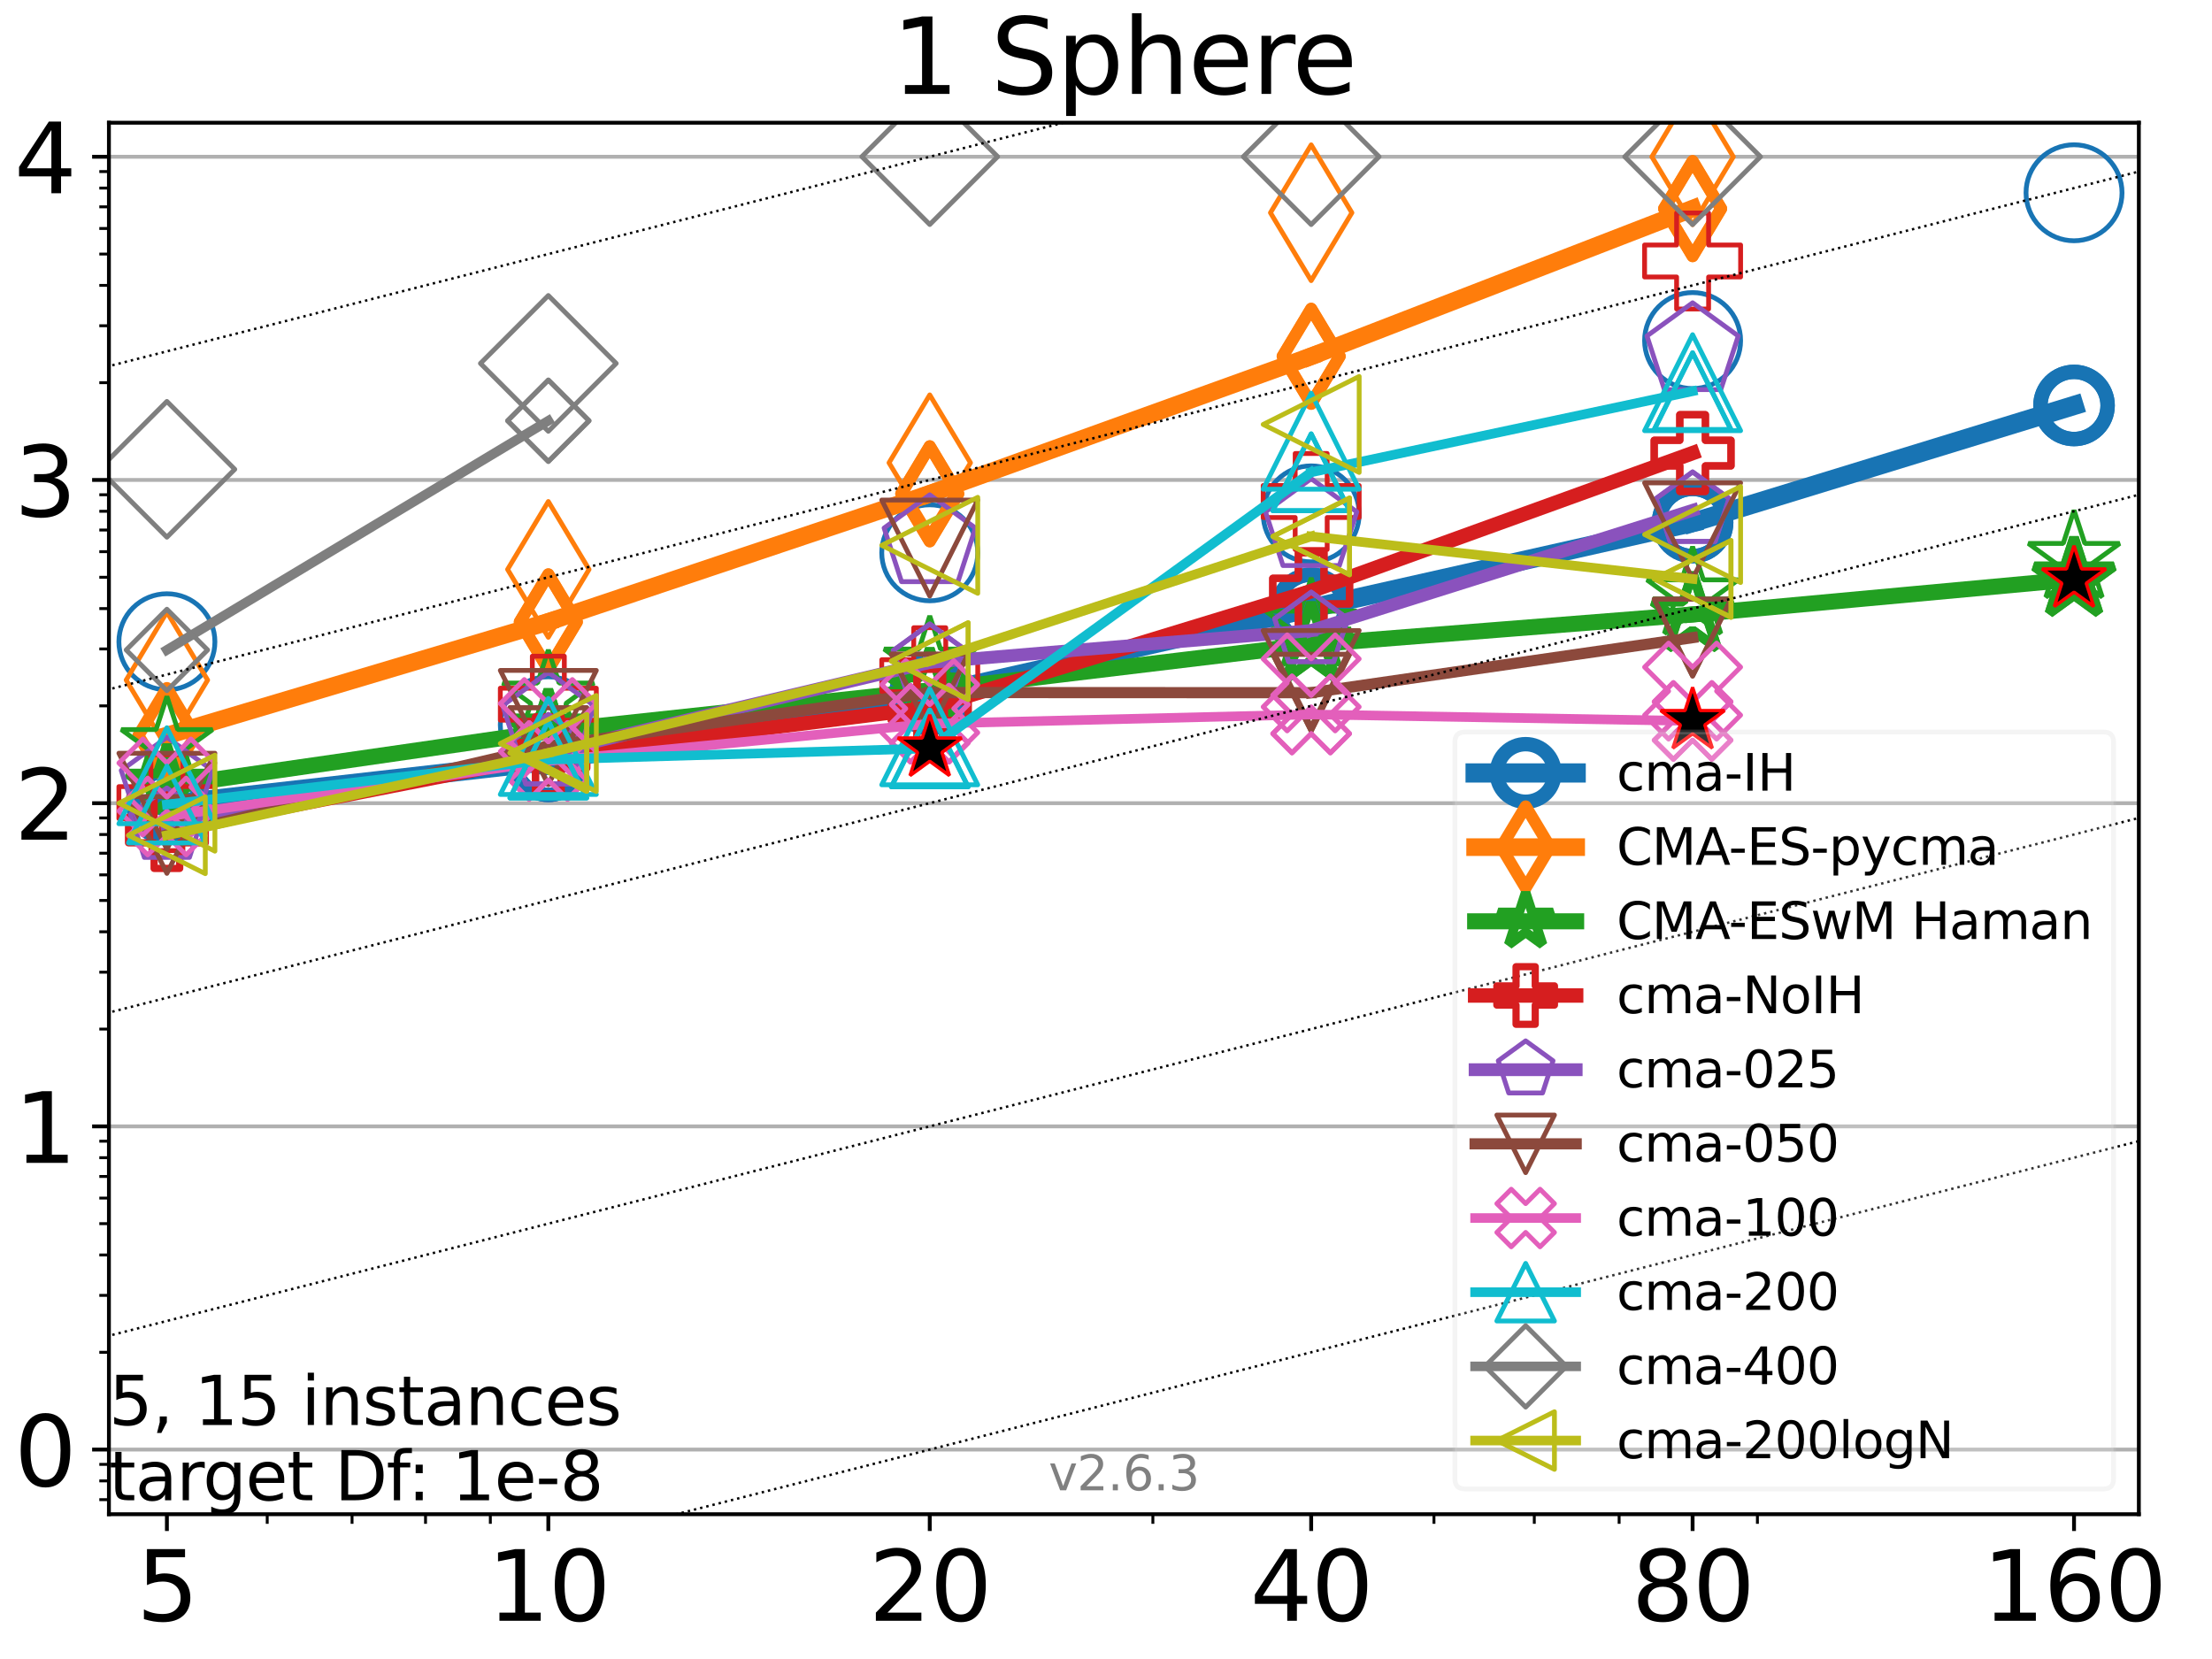<?xml version="1.0" encoding="utf-8" standalone="no"?>
<!DOCTYPE svg PUBLIC "-//W3C//DTD SVG 1.1//EN"
  "http://www.w3.org/Graphics/SVG/1.1/DTD/svg11.dtd">
<svg height="345.6pt" version="1.1" viewBox="0 0 460.8 345.6" width="460.8pt" xmlns="http://www.w3.org/2000/svg" xmlns:xlink="http://www.w3.org/1999/xlink">
 <defs>
  <style type="text/css">*{stroke-linecap:butt;stroke-linejoin:round;}</style>
 </defs>
 <g id="figure_1">
  <g id="patch_1">
   <path d="M 0 345.6 
L 460.8 345.6 
L 460.8 0 
L 0 0 
z
" style="fill:#ffffff;"/>
  </g>
  <g id="axes_1">
   <g id="patch_2">
    <path d="M 22.69 315.44 
L 445.56 315.44 
L 445.56 25.56 
L 22.69 25.56 
z
" style="fill:#ffffff;"/>
   </g>
   <g id="matplotlib.axis_1">
    <g id="xtick_1">
     <g id="line2d_1">
      <defs>
       <path d="M 0 0 
L 0 3.5 
" id="m136fd1476e" style="stroke:#000000;stroke-width:0.8;"/>
      </defs>
      <g>
       <use style="stroke:#000000;stroke-width:0.8;" x="34.768" xlink:href="#m136fd1476e" y="315.44"/>
      </g>
     </g>
     <g id="text_1">
      <!-- 5 -->
      <g transform="translate(28.405 337.637)scale(0.2 -0.2)">
       <defs>
        <path d="M 691 4666 
L 3169 4666 
L 3169 4134 
L 1269 4134 
L 1269 2991 
Q 1406 3038 1543 3061 
Q 1681 3084 1819 3084 
Q 2600 3084 3056 2656 
Q 3513 2228 3513 1497 
Q 3513 744 3044 326 
Q 2575 -91 1722 -91 
Q 1428 -91 1123 -41 
Q 819 9 494 109 
L 494 744 
Q 775 591 1075 516 
Q 1375 441 1709 441 
Q 2250 441 2565 725 
Q 2881 1009 2881 1497 
Q 2881 1984 2565 2268 
Q 2250 2553 1709 2553 
Q 1456 2553 1204 2497 
Q 953 2441 691 2322 
L 691 4666 
z
" id="DejaVuSans-35" transform="scale(0.016)"/>
       </defs>
       <use xlink:href="#DejaVuSans-35"/>
      </g>
     </g>
    </g>
    <g id="xtick_2">
     <g id="line2d_2">
      <g>
       <use style="stroke:#000000;stroke-width:0.8;" x="114.226" xlink:href="#m136fd1476e" y="315.44"/>
      </g>
     </g>
     <g id="text_2">
      <!-- 10 -->
      <g transform="translate(101.501 337.637)scale(0.2 -0.2)">
       <defs>
        <path d="M 794 531 
L 1825 531 
L 1825 4091 
L 703 3866 
L 703 4441 
L 1819 4666 
L 2450 4666 
L 2450 531 
L 3481 531 
L 3481 0 
L 794 0 
L 794 531 
z
" id="DejaVuSans-31" transform="scale(0.016)"/>
        <path d="M 2034 4250 
Q 1547 4250 1301 3770 
Q 1056 3291 1056 2328 
Q 1056 1369 1301 889 
Q 1547 409 2034 409 
Q 2525 409 2770 889 
Q 3016 1369 3016 2328 
Q 3016 3291 2770 3770 
Q 2525 4250 2034 4250 
z
M 2034 4750 
Q 2819 4750 3233 4129 
Q 3647 3509 3647 2328 
Q 3647 1150 3233 529 
Q 2819 -91 2034 -91 
Q 1250 -91 836 529 
Q 422 1150 422 2328 
Q 422 3509 836 4129 
Q 1250 4750 2034 4750 
z
" id="DejaVuSans-30" transform="scale(0.016)"/>
       </defs>
       <use xlink:href="#DejaVuSans-31"/>
       <use x="63.623" xlink:href="#DejaVuSans-30"/>
      </g>
     </g>
    </g>
    <g id="xtick_3">
     <g id="line2d_3">
      <g>
       <use style="stroke:#000000;stroke-width:0.8;" x="193.684" xlink:href="#m136fd1476e" y="315.44"/>
      </g>
     </g>
     <g id="text_3">
      <!-- 20 -->
      <g transform="translate(180.959 337.637)scale(0.2 -0.2)">
       <defs>
        <path d="M 1228 531 
L 3431 531 
L 3431 0 
L 469 0 
L 469 531 
Q 828 903 1448 1529 
Q 2069 2156 2228 2338 
Q 2531 2678 2651 2914 
Q 2772 3150 2772 3378 
Q 2772 3750 2511 3984 
Q 2250 4219 1831 4219 
Q 1534 4219 1204 4116 
Q 875 4013 500 3803 
L 500 4441 
Q 881 4594 1212 4672 
Q 1544 4750 1819 4750 
Q 2544 4750 2975 4387 
Q 3406 4025 3406 3419 
Q 3406 3131 3298 2873 
Q 3191 2616 2906 2266 
Q 2828 2175 2409 1742 
Q 1991 1309 1228 531 
z
" id="DejaVuSans-32" transform="scale(0.016)"/>
       </defs>
       <use xlink:href="#DejaVuSans-32"/>
       <use x="63.623" xlink:href="#DejaVuSans-30"/>
      </g>
     </g>
    </g>
    <g id="xtick_4">
     <g id="line2d_4">
      <g>
       <use style="stroke:#000000;stroke-width:0.8;" x="273.142" xlink:href="#m136fd1476e" y="315.44"/>
      </g>
     </g>
     <g id="text_4">
      <!-- 40 -->
      <g transform="translate(260.417 337.637)scale(0.2 -0.2)">
       <defs>
        <path d="M 2419 4116 
L 825 1625 
L 2419 1625 
L 2419 4116 
z
M 2253 4666 
L 3047 4666 
L 3047 1625 
L 3713 1625 
L 3713 1100 
L 3047 1100 
L 3047 0 
L 2419 0 
L 2419 1100 
L 313 1100 
L 313 1709 
L 2253 4666 
z
" id="DejaVuSans-34" transform="scale(0.016)"/>
       </defs>
       <use xlink:href="#DejaVuSans-34"/>
       <use x="63.623" xlink:href="#DejaVuSans-30"/>
      </g>
     </g>
    </g>
    <g id="xtick_5">
     <g id="line2d_5">
      <g>
       <use style="stroke:#000000;stroke-width:0.8;" x="352.6" xlink:href="#m136fd1476e" y="315.44"/>
      </g>
     </g>
     <g id="text_5">
      <!-- 80 -->
      <g transform="translate(339.875 337.637)scale(0.2 -0.2)">
       <defs>
        <path d="M 2034 2216 
Q 1584 2216 1326 1975 
Q 1069 1734 1069 1313 
Q 1069 891 1326 650 
Q 1584 409 2034 409 
Q 2484 409 2743 651 
Q 3003 894 3003 1313 
Q 3003 1734 2745 1975 
Q 2488 2216 2034 2216 
z
M 1403 2484 
Q 997 2584 770 2862 
Q 544 3141 544 3541 
Q 544 4100 942 4425 
Q 1341 4750 2034 4750 
Q 2731 4750 3128 4425 
Q 3525 4100 3525 3541 
Q 3525 3141 3298 2862 
Q 3072 2584 2669 2484 
Q 3125 2378 3379 2068 
Q 3634 1759 3634 1313 
Q 3634 634 3220 271 
Q 2806 -91 2034 -91 
Q 1263 -91 848 271 
Q 434 634 434 1313 
Q 434 1759 690 2068 
Q 947 2378 1403 2484 
z
M 1172 3481 
Q 1172 3119 1398 2916 
Q 1625 2713 2034 2713 
Q 2441 2713 2670 2916 
Q 2900 3119 2900 3481 
Q 2900 3844 2670 4047 
Q 2441 4250 2034 4250 
Q 1625 4250 1398 4047 
Q 1172 3844 1172 3481 
z
" id="DejaVuSans-38" transform="scale(0.016)"/>
       </defs>
       <use xlink:href="#DejaVuSans-38"/>
       <use x="63.623" xlink:href="#DejaVuSans-30"/>
      </g>
     </g>
    </g>
    <g id="xtick_6">
     <g id="line2d_6">
      <g>
       <use style="stroke:#000000;stroke-width:0.8;" x="432.058" xlink:href="#m136fd1476e" y="315.44"/>
      </g>
     </g>
     <g id="text_6">
      <!-- 160 -->
      <g transform="translate(412.97 337.637)scale(0.2 -0.2)">
       <defs>
        <path d="M 2113 2584 
Q 1688 2584 1439 2293 
Q 1191 2003 1191 1497 
Q 1191 994 1439 701 
Q 1688 409 2113 409 
Q 2538 409 2786 701 
Q 3034 994 3034 1497 
Q 3034 2003 2786 2293 
Q 2538 2584 2113 2584 
z
M 3366 4563 
L 3366 3988 
Q 3128 4100 2886 4159 
Q 2644 4219 2406 4219 
Q 1781 4219 1451 3797 
Q 1122 3375 1075 2522 
Q 1259 2794 1537 2939 
Q 1816 3084 2150 3084 
Q 2853 3084 3261 2657 
Q 3669 2231 3669 1497 
Q 3669 778 3244 343 
Q 2819 -91 2113 -91 
Q 1303 -91 875 529 
Q 447 1150 447 2328 
Q 447 3434 972 4092 
Q 1497 4750 2381 4750 
Q 2619 4750 2861 4703 
Q 3103 4656 3366 4563 
z
" id="DejaVuSans-36" transform="scale(0.016)"/>
       </defs>
       <use xlink:href="#DejaVuSans-31"/>
       <use x="63.623" xlink:href="#DejaVuSans-36"/>
       <use x="127.246" xlink:href="#DejaVuSans-30"/>
      </g>
     </g>
    </g>
    <g id="xtick_7">
     <g id="line2d_7">
      <defs>
       <path d="M 0 0 
L 0 2 
" id="m3314b0a91e" style="stroke:#000000;stroke-width:0.6;"/>
      </defs>
      <g>
       <use style="stroke:#000000;stroke-width:0.6;" x="55.668" xlink:href="#m3314b0a91e" y="315.44"/>
      </g>
     </g>
    </g>
    <g id="xtick_8">
     <g id="line2d_8">
      <g>
       <use style="stroke:#000000;stroke-width:0.6;" x="73.339" xlink:href="#m3314b0a91e" y="315.44"/>
      </g>
     </g>
    </g>
    <g id="xtick_9">
     <g id="line2d_9">
      <g>
       <use style="stroke:#000000;stroke-width:0.6;" x="88.646" xlink:href="#m3314b0a91e" y="315.44"/>
      </g>
     </g>
    </g>
    <g id="xtick_10">
     <g id="line2d_10">
      <g>
       <use style="stroke:#000000;stroke-width:0.6;" x="102.148" xlink:href="#m3314b0a91e" y="315.44"/>
      </g>
     </g>
    </g>
    <g id="xtick_11">
     <g id="line2d_11">
      <g>
       <use style="stroke:#000000;stroke-width:0.6;" x="240.164" xlink:href="#m3314b0a91e" y="315.44"/>
      </g>
     </g>
    </g>
    <g id="xtick_12">
     <g id="line2d_12">
      <g>
       <use style="stroke:#000000;stroke-width:0.6;" x="298.721" xlink:href="#m3314b0a91e" y="315.44"/>
      </g>
     </g>
    </g>
    <g id="xtick_13">
     <g id="line2d_13">
      <g>
       <use style="stroke:#000000;stroke-width:0.6;" x="319.622" xlink:href="#m3314b0a91e" y="315.44"/>
      </g>
     </g>
    </g>
    <g id="xtick_14">
     <g id="line2d_14">
      <g>
       <use style="stroke:#000000;stroke-width:0.6;" x="337.293" xlink:href="#m3314b0a91e" y="315.44"/>
      </g>
     </g>
    </g>
    <g id="xtick_15">
     <g id="line2d_15">
      <g>
       <use style="stroke:#000000;stroke-width:0.6;" x="366.102" xlink:href="#m3314b0a91e" y="315.44"/>
      </g>
     </g>
    </g>
   </g>
   <g id="matplotlib.axis_2">
    <g id="ytick_1">
     <g id="line2d_16">
      <path clip-path="url(#p3e25883649)" d="M 22.69 301.974 
L 445.56 301.974 
" style="fill:none;stroke:#b0b0b0;stroke-linecap:square;stroke-width:0.8;"/>
     </g>
     <g id="line2d_17">
      <defs>
       <path d="M 0 0 
L -3.5 0 
" id="mc4c6823f28" style="stroke:#000000;stroke-width:0.8;"/>
      </defs>
      <g>
       <use style="stroke:#000000;stroke-width:0.8;" x="22.69" xlink:href="#mc4c6823f28" y="301.974"/>
      </g>
     </g>
     <g id="text_7">
      <!-- 0 -->
      <g transform="translate(2.965 309.573)scale(0.2 -0.2)">
       <use xlink:href="#DejaVuSans-30"/>
      </g>
     </g>
    </g>
    <g id="ytick_2">
     <g id="line2d_18">
      <path clip-path="url(#p3e25883649)" d="M 22.69 234.645 
L 445.56 234.645 
" style="fill:none;stroke:#b0b0b0;stroke-linecap:square;stroke-width:0.8;"/>
     </g>
     <g id="line2d_19">
      <g>
       <use style="stroke:#000000;stroke-width:0.8;" x="22.69" xlink:href="#mc4c6823f28" y="234.645"/>
      </g>
     </g>
     <g id="text_8">
      <!-- 1 -->
      <g transform="translate(2.965 242.243)scale(0.2 -0.2)">
       <use xlink:href="#DejaVuSans-31"/>
      </g>
     </g>
    </g>
    <g id="ytick_3">
     <g id="line2d_20">
      <path clip-path="url(#p3e25883649)" d="M 22.69 167.315 
L 445.56 167.315 
" style="fill:none;stroke:#b0b0b0;stroke-linecap:square;stroke-width:0.8;"/>
     </g>
     <g id="line2d_21">
      <g>
       <use style="stroke:#000000;stroke-width:0.8;" x="22.69" xlink:href="#mc4c6823f28" y="167.315"/>
      </g>
     </g>
     <g id="text_9">
      <!-- 2 -->
      <g transform="translate(2.965 174.914)scale(0.2 -0.2)">
       <use xlink:href="#DejaVuSans-32"/>
      </g>
     </g>
    </g>
    <g id="ytick_4">
     <g id="line2d_22">
      <path clip-path="url(#p3e25883649)" d="M 22.69 99.986 
L 445.56 99.986 
" style="fill:none;stroke:#b0b0b0;stroke-linecap:square;stroke-width:0.8;"/>
     </g>
     <g id="line2d_23">
      <g>
       <use style="stroke:#000000;stroke-width:0.8;" x="22.69" xlink:href="#mc4c6823f28" y="99.986"/>
      </g>
     </g>
     <g id="text_10">
      <!-- 3 -->
      <g transform="translate(2.965 107.584)scale(0.2 -0.2)">
       <defs>
        <path d="M 2597 2516 
Q 3050 2419 3304 2112 
Q 3559 1806 3559 1356 
Q 3559 666 3084 287 
Q 2609 -91 1734 -91 
Q 1441 -91 1130 -33 
Q 819 25 488 141 
L 488 750 
Q 750 597 1062 519 
Q 1375 441 1716 441 
Q 2309 441 2620 675 
Q 2931 909 2931 1356 
Q 2931 1769 2642 2001 
Q 2353 2234 1838 2234 
L 1294 2234 
L 1294 2753 
L 1863 2753 
Q 2328 2753 2575 2939 
Q 2822 3125 2822 3475 
Q 2822 3834 2567 4026 
Q 2313 4219 1838 4219 
Q 1578 4219 1281 4162 
Q 984 4106 628 3988 
L 628 4550 
Q 988 4650 1302 4700 
Q 1616 4750 1894 4750 
Q 2613 4750 3031 4423 
Q 3450 4097 3450 3541 
Q 3450 3153 3228 2886 
Q 3006 2619 2597 2516 
z
" id="DejaVuSans-33" transform="scale(0.016)"/>
       </defs>
       <use xlink:href="#DejaVuSans-33"/>
      </g>
     </g>
    </g>
    <g id="ytick_5">
     <g id="line2d_24">
      <path clip-path="url(#p3e25883649)" d="M 22.69 32.657 
L 445.56 32.657 
" style="fill:none;stroke:#b0b0b0;stroke-linecap:square;stroke-width:0.8;"/>
     </g>
     <g id="line2d_25">
      <g>
       <use style="stroke:#000000;stroke-width:0.8;" x="22.69" xlink:href="#mc4c6823f28" y="32.657"/>
      </g>
     </g>
     <g id="text_11">
      <!-- 4 -->
      <g transform="translate(2.965 40.255)scale(0.2 -0.2)">
       <use xlink:href="#DejaVuSans-34"/>
      </g>
     </g>
    </g>
    <g id="ytick_6">
     <g id="line2d_26">
      <defs>
       <path d="M 0 0 
L -2 0 
" id="md37bc5f6ad" style="stroke:#000000;stroke-width:0.6;"/>
      </defs>
      <g>
       <use style="stroke:#000000;stroke-width:0.6;" x="22.69" xlink:href="#md37bc5f6ad" y="312.404"/>
      </g>
     </g>
    </g>
    <g id="ytick_7">
     <g id="line2d_27">
      <g>
       <use style="stroke:#000000;stroke-width:0.6;" x="22.69" xlink:href="#md37bc5f6ad" y="308.499"/>
      </g>
     </g>
    </g>
    <g id="ytick_8">
     <g id="line2d_28">
      <g>
       <use style="stroke:#000000;stroke-width:0.6;" x="22.69" xlink:href="#md37bc5f6ad" y="305.055"/>
      </g>
     </g>
    </g>
    <g id="ytick_9">
     <g id="line2d_29">
      <g>
       <use style="stroke:#000000;stroke-width:0.6;" x="22.69" xlink:href="#md37bc5f6ad" y="281.706"/>
      </g>
     </g>
    </g>
    <g id="ytick_10">
     <g id="line2d_30">
      <g>
       <use style="stroke:#000000;stroke-width:0.6;" x="22.69" xlink:href="#md37bc5f6ad" y="269.85"/>
      </g>
     </g>
    </g>
    <g id="ytick_11">
     <g id="line2d_31">
      <g>
       <use style="stroke:#000000;stroke-width:0.6;" x="22.69" xlink:href="#md37bc5f6ad" y="261.438"/>
      </g>
     </g>
    </g>
    <g id="ytick_12">
     <g id="line2d_32">
      <g>
       <use style="stroke:#000000;stroke-width:0.6;" x="22.69" xlink:href="#md37bc5f6ad" y="254.913"/>
      </g>
     </g>
    </g>
    <g id="ytick_13">
     <g id="line2d_33">
      <g>
       <use style="stroke:#000000;stroke-width:0.6;" x="22.69" xlink:href="#md37bc5f6ad" y="249.582"/>
      </g>
     </g>
    </g>
    <g id="ytick_14">
     <g id="line2d_34">
      <g>
       <use style="stroke:#000000;stroke-width:0.6;" x="22.69" xlink:href="#md37bc5f6ad" y="245.074"/>
      </g>
     </g>
    </g>
    <g id="ytick_15">
     <g id="line2d_35">
      <g>
       <use style="stroke:#000000;stroke-width:0.6;" x="22.69" xlink:href="#md37bc5f6ad" y="241.17"/>
      </g>
     </g>
    </g>
    <g id="ytick_16">
     <g id="line2d_36">
      <g>
       <use style="stroke:#000000;stroke-width:0.6;" x="22.69" xlink:href="#md37bc5f6ad" y="237.726"/>
      </g>
     </g>
    </g>
    <g id="ytick_17">
     <g id="line2d_37">
      <g>
       <use style="stroke:#000000;stroke-width:0.6;" x="22.69" xlink:href="#md37bc5f6ad" y="214.377"/>
      </g>
     </g>
    </g>
    <g id="ytick_18">
     <g id="line2d_38">
      <g>
       <use style="stroke:#000000;stroke-width:0.6;" x="22.69" xlink:href="#md37bc5f6ad" y="202.521"/>
      </g>
     </g>
    </g>
    <g id="ytick_19">
     <g id="line2d_39">
      <g>
       <use style="stroke:#000000;stroke-width:0.6;" x="22.69" xlink:href="#md37bc5f6ad" y="194.108"/>
      </g>
     </g>
    </g>
    <g id="ytick_20">
     <g id="line2d_40">
      <g>
       <use style="stroke:#000000;stroke-width:0.6;" x="22.69" xlink:href="#md37bc5f6ad" y="187.584"/>
      </g>
     </g>
    </g>
    <g id="ytick_21">
     <g id="line2d_41">
      <g>
       <use style="stroke:#000000;stroke-width:0.6;" x="22.69" xlink:href="#md37bc5f6ad" y="182.252"/>
      </g>
     </g>
    </g>
    <g id="ytick_22">
     <g id="line2d_42">
      <g>
       <use style="stroke:#000000;stroke-width:0.6;" x="22.69" xlink:href="#md37bc5f6ad" y="177.745"/>
      </g>
     </g>
    </g>
    <g id="ytick_23">
     <g id="line2d_43">
      <g>
       <use style="stroke:#000000;stroke-width:0.6;" x="22.69" xlink:href="#md37bc5f6ad" y="173.84"/>
      </g>
     </g>
    </g>
    <g id="ytick_24">
     <g id="line2d_44">
      <g>
       <use style="stroke:#000000;stroke-width:0.6;" x="22.69" xlink:href="#md37bc5f6ad" y="170.396"/>
      </g>
     </g>
    </g>
    <g id="ytick_25">
     <g id="line2d_45">
      <g>
       <use style="stroke:#000000;stroke-width:0.6;" x="22.69" xlink:href="#md37bc5f6ad" y="147.047"/>
      </g>
     </g>
    </g>
    <g id="ytick_26">
     <g id="line2d_46">
      <g>
       <use style="stroke:#000000;stroke-width:0.6;" x="22.69" xlink:href="#md37bc5f6ad" y="135.191"/>
      </g>
     </g>
    </g>
    <g id="ytick_27">
     <g id="line2d_47">
      <g>
       <use style="stroke:#000000;stroke-width:0.6;" x="22.69" xlink:href="#md37bc5f6ad" y="126.779"/>
      </g>
     </g>
    </g>
    <g id="ytick_28">
     <g id="line2d_48">
      <g>
       <use style="stroke:#000000;stroke-width:0.6;" x="22.69" xlink:href="#md37bc5f6ad" y="120.254"/>
      </g>
     </g>
    </g>
    <g id="ytick_29">
     <g id="line2d_49">
      <g>
       <use style="stroke:#000000;stroke-width:0.6;" x="22.69" xlink:href="#md37bc5f6ad" y="114.923"/>
      </g>
     </g>
    </g>
    <g id="ytick_30">
     <g id="line2d_50">
      <g>
       <use style="stroke:#000000;stroke-width:0.6;" x="22.69" xlink:href="#md37bc5f6ad" y="110.416"/>
      </g>
     </g>
    </g>
    <g id="ytick_31">
     <g id="line2d_51">
      <g>
       <use style="stroke:#000000;stroke-width:0.6;" x="22.69" xlink:href="#md37bc5f6ad" y="106.511"/>
      </g>
     </g>
    </g>
    <g id="ytick_32">
     <g id="line2d_52">
      <g>
       <use style="stroke:#000000;stroke-width:0.6;" x="22.69" xlink:href="#md37bc5f6ad" y="103.067"/>
      </g>
     </g>
    </g>
    <g id="ytick_33">
     <g id="line2d_53">
      <g>
       <use style="stroke:#000000;stroke-width:0.6;" x="22.69" xlink:href="#md37bc5f6ad" y="79.718"/>
      </g>
     </g>
    </g>
    <g id="ytick_34">
     <g id="line2d_54">
      <g>
       <use style="stroke:#000000;stroke-width:0.6;" x="22.69" xlink:href="#md37bc5f6ad" y="67.862"/>
      </g>
     </g>
    </g>
    <g id="ytick_35">
     <g id="line2d_55">
      <g>
       <use style="stroke:#000000;stroke-width:0.6;" x="22.69" xlink:href="#md37bc5f6ad" y="59.45"/>
      </g>
     </g>
    </g>
    <g id="ytick_36">
     <g id="line2d_56">
      <g>
       <use style="stroke:#000000;stroke-width:0.6;" x="22.69" xlink:href="#md37bc5f6ad" y="52.925"/>
      </g>
     </g>
    </g>
    <g id="ytick_37">
     <g id="line2d_57">
      <g>
       <use style="stroke:#000000;stroke-width:0.6;" x="22.69" xlink:href="#md37bc5f6ad" y="47.594"/>
      </g>
     </g>
    </g>
    <g id="ytick_38">
     <g id="line2d_58">
      <g>
       <use style="stroke:#000000;stroke-width:0.6;" x="22.69" xlink:href="#md37bc5f6ad" y="43.086"/>
      </g>
     </g>
    </g>
    <g id="ytick_39">
     <g id="line2d_59">
      <g>
       <use style="stroke:#000000;stroke-width:0.6;" x="22.69" xlink:href="#md37bc5f6ad" y="39.182"/>
      </g>
     </g>
    </g>
    <g id="ytick_40">
     <g id="line2d_60">
      <g>
       <use style="stroke:#000000;stroke-width:0.6;" x="22.69" xlink:href="#md37bc5f6ad" y="35.738"/>
      </g>
     </g>
    </g>
   </g>
   <g id="line2d_61">
    <path clip-path="url(#p3e25883649)" d="M 34.768 167.609 
L 114.226 158.598 
" style="fill:none;stroke:#1874b4;stroke-linecap:square;stroke-width:4;"/>
    <defs>
     <path d="M 0 7 
C 1.856 7 3.637 6.262 4.95 4.95 
C 6.262 3.637 7 1.856 7 0 
C 7 -1.856 6.262 -3.637 4.95 -4.95 
C 3.637 -6.262 1.856 -7 0 -7 
C -1.856 -7 -3.637 -6.262 -4.95 -4.95 
C -6.262 -3.637 -7 -1.856 -7 0 
C -7 1.856 -6.262 3.637 -4.95 4.95 
C -3.637 6.262 -1.856 7 0 7 
z
" id="mbca4f938be" style="stroke:#1874b4;stroke-width:3;"/>
    </defs>
    <g clip-path="url(#p3e25883649)">
     <use style="fill-opacity:0;stroke:#1874b4;stroke-width:3;" x="34.768" xlink:href="#mbca4f938be" y="167.609"/>
     <use style="fill-opacity:0;stroke:#1874b4;stroke-width:3;" x="114.226" xlink:href="#mbca4f938be" y="158.598"/>
    </g>
   </g>
   <g id="line2d_62">
    <path clip-path="url(#p3e25883649)" d="M 114.226 158.598 
L 193.684 144.695 
" style="fill:none;stroke:#1874b4;stroke-linecap:square;stroke-width:4;"/>
    <g clip-path="url(#p3e25883649)">
     <use style="fill-opacity:0;stroke:#1874b4;stroke-width:3;" x="114.226" xlink:href="#mbca4f938be" y="158.598"/>
     <use style="fill-opacity:0;stroke:#1874b4;stroke-width:3;" x="193.684" xlink:href="#mbca4f938be" y="144.695"/>
    </g>
   </g>
   <g id="line2d_63">
    <path clip-path="url(#p3e25883649)" d="M 193.684 144.695 
L 273.142 126.707 
" style="fill:none;stroke:#1874b4;stroke-linecap:square;stroke-width:4;"/>
    <g clip-path="url(#p3e25883649)">
     <use style="fill-opacity:0;stroke:#1874b4;stroke-width:3;" x="193.684" xlink:href="#mbca4f938be" y="144.695"/>
     <use style="fill-opacity:0;stroke:#1874b4;stroke-width:3;" x="273.142" xlink:href="#mbca4f938be" y="126.707"/>
    </g>
   </g>
   <g id="line2d_64">
    <path clip-path="url(#p3e25883649)" d="M 273.142 126.707 
L 352.6 108.847 
" style="fill:none;stroke:#1874b4;stroke-linecap:square;stroke-width:4;"/>
    <g clip-path="url(#p3e25883649)">
     <use style="fill-opacity:0;stroke:#1874b4;stroke-width:3;" x="273.142" xlink:href="#mbca4f938be" y="126.707"/>
     <use style="fill-opacity:0;stroke:#1874b4;stroke-width:3;" x="352.6" xlink:href="#mbca4f938be" y="108.847"/>
    </g>
   </g>
   <g id="line2d_65">
    <path clip-path="url(#p3e25883649)" d="M 352.6 108.847 
L 432.058 84.464 
" style="fill:none;stroke:#1874b4;stroke-linecap:square;stroke-width:4;"/>
    <g clip-path="url(#p3e25883649)">
     <use style="fill-opacity:0;stroke:#1874b4;stroke-width:3;" x="352.6" xlink:href="#mbca4f938be" y="108.847"/>
     <use style="fill-opacity:0;stroke:#1874b4;stroke-width:3;" x="432.058" xlink:href="#mbca4f938be" y="84.464"/>
    </g>
   </g>
   <g id="line2d_66">
    <path clip-path="url(#p3e25883649)" d="M 432.058 84.464 
" style="fill:none;stroke:#1874b4;stroke-linecap:square;stroke-width:4;"/>
    <g clip-path="url(#p3e25883649)">
     <use style="fill-opacity:0;stroke:#1874b4;stroke-width:3;" x="432.058" xlink:href="#mbca4f938be" y="84.464"/>
    </g>
   </g>
   <g id="line2d_67"/>
   <g id="line2d_68">
    <defs>
     <path d="M 0 10 
C 2.652 10 5.196 8.946 7.071 7.071 
C 8.946 5.196 10 2.652 10 0 
C 10 -2.652 8.946 -5.196 7.071 -7.071 
C 5.196 -8.946 2.652 -10 0 -10 
C -2.652 -10 -5.196 -8.946 -7.071 -7.071 
C -8.946 -5.196 -10 -2.652 -10 0 
C -10 2.652 -8.946 5.196 -7.071 7.071 
C -5.196 8.946 -2.652 10 0 10 
z
" id="m195ff6bab8" style="stroke:#1874b4;"/>
    </defs>
    <g clip-path="url(#p3e25883649)">
     <use style="fill-opacity:0;stroke:#1874b4;" x="34.768" xlink:href="#m195ff6bab8" y="133.69"/>
     <use style="fill-opacity:0;stroke:#1874b4;" x="114.226" xlink:href="#m195ff6bab8" y="150.985"/>
     <use style="fill-opacity:0;stroke:#1874b4;" x="193.684" xlink:href="#m195ff6bab8" y="115.16"/>
     <use style="fill-opacity:0;stroke:#1874b4;" x="273.142" xlink:href="#m195ff6bab8" y="107.05"/>
     <use style="fill-opacity:0;stroke:#1874b4;" x="352.6" xlink:href="#m195ff6bab8" y="70.949"/>
     <use style="fill-opacity:0;stroke:#1874b4;" x="432.058" xlink:href="#m195ff6bab8" y="40.157"/>
    </g>
   </g>
   <g id="line2d_69">
    <path clip-path="url(#p3e25883649)" d="M 34.768 153.226 
L 114.226 129.549 
" style="fill:none;stroke:#ff7d0b;stroke-linecap:square;stroke-width:3.667;"/>
    <defs>
     <path d="M 0 9.899 
L 5.94 0 
L 0 -9.899 
L -5.94 0 
z
" id="m568719633c" style="stroke:#ff7d0b;stroke-linejoin:miter;stroke-width:2.5;"/>
    </defs>
    <g clip-path="url(#p3e25883649)">
     <use style="fill-opacity:0;stroke:#ff7d0b;stroke-linejoin:miter;stroke-width:2.5;" x="34.768" xlink:href="#m568719633c" y="153.226"/>
     <use style="fill-opacity:0;stroke:#ff7d0b;stroke-linejoin:miter;stroke-width:2.5;" x="114.226" xlink:href="#m568719633c" y="129.549"/>
    </g>
   </g>
   <g id="line2d_70">
    <path clip-path="url(#p3e25883649)" d="M 114.226 129.549 
L 193.684 102.867 
" style="fill:none;stroke:#ff7d0b;stroke-linecap:square;stroke-width:3.667;"/>
    <g clip-path="url(#p3e25883649)">
     <use style="fill-opacity:0;stroke:#ff7d0b;stroke-linejoin:miter;stroke-width:2.5;" x="114.226" xlink:href="#m568719633c" y="129.549"/>
     <use style="fill-opacity:0;stroke:#ff7d0b;stroke-linejoin:miter;stroke-width:2.5;" x="193.684" xlink:href="#m568719633c" y="102.867"/>
    </g>
   </g>
   <g id="line2d_71">
    <path clip-path="url(#p3e25883649)" d="M 193.684 102.867 
L 273.142 74.222 
" style="fill:none;stroke:#ff7d0b;stroke-linecap:square;stroke-width:3.667;"/>
    <g clip-path="url(#p3e25883649)">
     <use style="fill-opacity:0;stroke:#ff7d0b;stroke-linejoin:miter;stroke-width:2.5;" x="193.684" xlink:href="#m568719633c" y="102.867"/>
     <use style="fill-opacity:0;stroke:#ff7d0b;stroke-linejoin:miter;stroke-width:2.5;" x="273.142" xlink:href="#m568719633c" y="74.222"/>
    </g>
   </g>
   <g id="line2d_72">
    <path clip-path="url(#p3e25883649)" d="M 273.142 74.222 
L 352.6 43.463 
" style="fill:none;stroke:#ff7d0b;stroke-linecap:square;stroke-width:3.667;"/>
    <g clip-path="url(#p3e25883649)">
     <use style="fill-opacity:0;stroke:#ff7d0b;stroke-linejoin:miter;stroke-width:2.5;" x="273.142" xlink:href="#m568719633c" y="74.222"/>
     <use style="fill-opacity:0;stroke:#ff7d0b;stroke-linejoin:miter;stroke-width:2.5;" x="352.6" xlink:href="#m568719633c" y="43.463"/>
    </g>
   </g>
   <g id="line2d_73">
    <path clip-path="url(#p3e25883649)" d="M 352.6 43.463 
" style="fill:none;stroke:#ff7d0b;stroke-linecap:square;stroke-width:3.667;"/>
    <g clip-path="url(#p3e25883649)">
     <use style="fill-opacity:0;stroke:#ff7d0b;stroke-linejoin:miter;stroke-width:2.5;" x="352.6" xlink:href="#m568719633c" y="43.463"/>
    </g>
   </g>
   <g id="line2d_74"/>
   <g id="line2d_75">
    <defs>
     <path d="M 0 14.142 
L 8.485 0 
L 0 -14.142 
L -8.485 0 
z
" id="m8627221e0e" style="stroke:#ff7d0b;stroke-linejoin:miter;"/>
    </defs>
    <g clip-path="url(#p3e25883649)">
     <use style="fill-opacity:0;stroke:#ff7d0b;stroke-linejoin:miter;" x="34.768" xlink:href="#m8627221e0e" y="141.667"/>
     <use style="fill-opacity:0;stroke:#ff7d0b;stroke-linejoin:miter;" x="114.226" xlink:href="#m8627221e0e" y="118.617"/>
     <use style="fill-opacity:0;stroke:#ff7d0b;stroke-linejoin:miter;" x="193.684" xlink:href="#m8627221e0e" y="96.406"/>
     <use style="fill-opacity:0;stroke:#ff7d0b;stroke-linejoin:miter;" x="273.142" xlink:href="#m8627221e0e" y="44.318"/>
     <use style="fill-opacity:0;stroke:#ff7d0b;stroke-linejoin:miter;" x="352.6" xlink:href="#m8627221e0e" y="32.656"/>
    </g>
   </g>
   <g id="line2d_76">
    <path clip-path="url(#p3e25883649)" d="M 34.768 163.821 
L 114.226 152.363 
" style="fill:none;stroke:#22a022;stroke-linecap:square;stroke-width:3.333;"/>
    <defs>
     <path d="M 0 -8.7 
L -1.953 -2.688 
L -8.274 -2.688 
L -3.16 1.027 
L -5.114 7.038 
L -0 3.323 
L 5.114 7.038 
L 3.16 1.027 
L 8.274 -2.688 
L 1.953 -2.688 
z
" id="mfd03c800e9" style="stroke:#22a022;stroke-linejoin:bevel;stroke-width:2;"/>
    </defs>
    <g clip-path="url(#p3e25883649)">
     <use style="fill-opacity:0;stroke:#22a022;stroke-linejoin:bevel;stroke-width:2;" x="34.768" xlink:href="#mfd03c800e9" y="163.821"/>
     <use style="fill-opacity:0;stroke:#22a022;stroke-linejoin:bevel;stroke-width:2;" x="114.226" xlink:href="#mfd03c800e9" y="152.363"/>
    </g>
   </g>
   <g id="line2d_77">
    <path clip-path="url(#p3e25883649)" d="M 114.226 152.363 
L 193.684 143.824 
" style="fill:none;stroke:#22a022;stroke-linecap:square;stroke-width:3.333;"/>
    <g clip-path="url(#p3e25883649)">
     <use style="fill-opacity:0;stroke:#22a022;stroke-linejoin:bevel;stroke-width:2;" x="114.226" xlink:href="#mfd03c800e9" y="152.363"/>
     <use style="fill-opacity:0;stroke:#22a022;stroke-linejoin:bevel;stroke-width:2;" x="193.684" xlink:href="#mfd03c800e9" y="143.824"/>
    </g>
   </g>
   <g id="line2d_78">
    <path clip-path="url(#p3e25883649)" d="M 193.684 143.824 
L 273.142 134.266 
" style="fill:none;stroke:#22a022;stroke-linecap:square;stroke-width:3.333;"/>
    <g clip-path="url(#p3e25883649)">
     <use style="fill-opacity:0;stroke:#22a022;stroke-linejoin:bevel;stroke-width:2;" x="193.684" xlink:href="#mfd03c800e9" y="143.824"/>
     <use style="fill-opacity:0;stroke:#22a022;stroke-linejoin:bevel;stroke-width:2;" x="273.142" xlink:href="#mfd03c800e9" y="134.266"/>
    </g>
   </g>
   <g id="line2d_79">
    <path clip-path="url(#p3e25883649)" d="M 273.142 134.266 
L 352.6 128.003 
" style="fill:none;stroke:#22a022;stroke-linecap:square;stroke-width:3.333;"/>
    <g clip-path="url(#p3e25883649)">
     <use style="fill-opacity:0;stroke:#22a022;stroke-linejoin:bevel;stroke-width:2;" x="273.142" xlink:href="#mfd03c800e9" y="134.266"/>
     <use style="fill-opacity:0;stroke:#22a022;stroke-linejoin:bevel;stroke-width:2;" x="352.6" xlink:href="#mfd03c800e9" y="128.003"/>
    </g>
   </g>
   <g id="line2d_80">
    <path clip-path="url(#p3e25883649)" d="M 352.6 128.003 
L 432.058 120.681 
" style="fill:none;stroke:#22a022;stroke-linecap:square;stroke-width:3.333;"/>
    <g clip-path="url(#p3e25883649)">
     <use style="fill-opacity:0;stroke:#22a022;stroke-linejoin:bevel;stroke-width:2;" x="352.6" xlink:href="#mfd03c800e9" y="128.003"/>
     <use style="fill-opacity:0;stroke:#22a022;stroke-linejoin:bevel;stroke-width:2;" x="432.058" xlink:href="#mfd03c800e9" y="120.681"/>
    </g>
   </g>
   <g id="line2d_81">
    <path clip-path="url(#p3e25883649)" d="M 432.058 120.681 
" style="fill:none;stroke:#22a022;stroke-linecap:square;stroke-width:3.333;"/>
    <g clip-path="url(#p3e25883649)">
     <use style="fill-opacity:0;stroke:#22a022;stroke-linejoin:bevel;stroke-width:2;" x="432.058" xlink:href="#mfd03c800e9" y="120.681"/>
    </g>
   </g>
   <g id="line2d_82"/>
   <g id="line2d_83">
    <defs>
     <path d="M 0 -10 
L -2.245 -3.09 
L -9.511 -3.09 
L -3.633 1.18 
L -5.878 8.09 
L -0 3.82 
L 5.878 8.09 
L 3.633 1.18 
L 9.511 -3.09 
L 2.245 -3.09 
z
" id="m60ff1bff90" style="stroke:#22a022;stroke-linejoin:bevel;"/>
    </defs>
    <g clip-path="url(#p3e25883649)">
     <use style="fill-opacity:0;stroke:#22a022;stroke-linejoin:bevel;" x="34.768" xlink:href="#m60ff1bff90" y="155.072"/>
     <use style="fill-opacity:0;stroke:#22a022;stroke-linejoin:bevel;" x="114.226" xlink:href="#m60ff1bff90" y="145.385"/>
     <use style="fill-opacity:0;stroke:#22a022;stroke-linejoin:bevel;" x="193.684" xlink:href="#m60ff1bff90" y="138.304"/>
     <use style="fill-opacity:0;stroke:#22a022;stroke-linejoin:bevel;" x="273.142" xlink:href="#m60ff1bff90" y="130.395"/>
     <use style="fill-opacity:0;stroke:#22a022;stroke-linejoin:bevel;" x="352.6" xlink:href="#m60ff1bff90" y="123.881"/>
     <use style="fill-opacity:0;stroke:#22a022;stroke-linejoin:bevel;" x="432.058" xlink:href="#m60ff1bff90" y="116.299"/>
    </g>
   </g>
   <g id="line2d_84">
    <path clip-path="url(#p3e25883649)" d="M 34.768 172.91 
L 114.226 157.35 
" style="fill:none;stroke:#d61e1f;stroke-linecap:square;stroke-width:3;"/>
    <defs>
     <path d="M -2.667 8 
L 2.667 8 
L 2.667 2.667 
L 8 2.667 
L 8 -2.667 
L 2.667 -2.667 
L 2.667 -8 
L -2.667 -8 
L -2.667 -2.667 
L -8 -2.667 
L -8 2.667 
L -2.667 2.667 
z
" id="mf37d54de08" style="stroke:#d61e1f;stroke-linejoin:miter;stroke-width:1.5;"/>
    </defs>
    <g clip-path="url(#p3e25883649)">
     <use style="fill-opacity:0;stroke:#d61e1f;stroke-linejoin:miter;stroke-width:1.5;" x="34.768" xlink:href="#mf37d54de08" y="172.91"/>
     <use style="fill-opacity:0;stroke:#d61e1f;stroke-linejoin:miter;stroke-width:1.5;" x="114.226" xlink:href="#mf37d54de08" y="157.35"/>
    </g>
   </g>
   <g id="line2d_85">
    <path clip-path="url(#p3e25883649)" d="M 114.226 157.35 
L 193.684 147.399 
" style="fill:none;stroke:#d61e1f;stroke-linecap:square;stroke-width:3;"/>
    <g clip-path="url(#p3e25883649)">
     <use style="fill-opacity:0;stroke:#d61e1f;stroke-linejoin:miter;stroke-width:1.5;" x="114.226" xlink:href="#mf37d54de08" y="157.35"/>
     <use style="fill-opacity:0;stroke:#d61e1f;stroke-linejoin:miter;stroke-width:1.5;" x="193.684" xlink:href="#mf37d54de08" y="147.399"/>
    </g>
   </g>
   <g id="line2d_86">
    <path clip-path="url(#p3e25883649)" d="M 193.684 147.399 
L 273.142 123.14 
" style="fill:none;stroke:#d61e1f;stroke-linecap:square;stroke-width:3;"/>
    <g clip-path="url(#p3e25883649)">
     <use style="fill-opacity:0;stroke:#d61e1f;stroke-linejoin:miter;stroke-width:1.5;" x="193.684" xlink:href="#mf37d54de08" y="147.399"/>
     <use style="fill-opacity:0;stroke:#d61e1f;stroke-linejoin:miter;stroke-width:1.5;" x="273.142" xlink:href="#mf37d54de08" y="123.14"/>
    </g>
   </g>
   <g id="line2d_87">
    <path clip-path="url(#p3e25883649)" d="M 273.142 123.14 
L 352.6 94.386 
" style="fill:none;stroke:#d61e1f;stroke-linecap:square;stroke-width:3;"/>
    <g clip-path="url(#p3e25883649)">
     <use style="fill-opacity:0;stroke:#d61e1f;stroke-linejoin:miter;stroke-width:1.5;" x="273.142" xlink:href="#mf37d54de08" y="123.14"/>
     <use style="fill-opacity:0;stroke:#d61e1f;stroke-linejoin:miter;stroke-width:1.5;" x="352.6" xlink:href="#mf37d54de08" y="94.386"/>
    </g>
   </g>
   <g id="line2d_88">
    <path clip-path="url(#p3e25883649)" d="M 352.6 94.386 
" style="fill:none;stroke:#d61e1f;stroke-linecap:square;stroke-width:3;"/>
    <g clip-path="url(#p3e25883649)">
     <use style="fill-opacity:0;stroke:#d61e1f;stroke-linejoin:miter;stroke-width:1.5;" x="352.6" xlink:href="#mf37d54de08" y="94.386"/>
    </g>
   </g>
   <g id="line2d_89"/>
   <g id="line2d_90">
    <defs>
     <path d="M -3.333 10 
L 3.333 10 
L 3.333 3.333 
L 10 3.333 
L 10 -3.333 
L 3.333 -3.333 
L 3.333 -10 
L -3.333 -10 
L -3.333 -3.333 
L -10 -3.333 
L -10 3.333 
L -3.333 3.333 
z
" id="m743b2b5bd8" style="stroke:#d61e1f;stroke-linejoin:miter;"/>
    </defs>
    <g clip-path="url(#p3e25883649)">
     <use style="fill-opacity:0;stroke:#d61e1f;stroke-linejoin:miter;" x="34.768" xlink:href="#m743b2b5bd8" y="167.199"/>
     <use style="fill-opacity:0;stroke:#d61e1f;stroke-linejoin:miter;" x="114.226" xlink:href="#m743b2b5bd8" y="146.698"/>
     <use style="fill-opacity:0;stroke:#d61e1f;stroke-linejoin:miter;" x="193.684" xlink:href="#m743b2b5bd8" y="140.763"/>
     <use style="fill-opacity:0;stroke:#d61e1f;stroke-linejoin:miter;" x="273.142" xlink:href="#m743b2b5bd8" y="104.472"/>
     <use style="fill-opacity:0;stroke:#d61e1f;stroke-linejoin:miter;" x="352.6" xlink:href="#m743b2b5bd8" y="54.369"/>
    </g>
   </g>
   <g id="line2d_91">
    <path clip-path="url(#p3e25883649)" d="M 34.768 172.141 
L 114.226 156.823 
" style="fill:none;stroke:#8a52bd;stroke-linecap:square;stroke-width:2.667;"/>
    <defs>
     <path d="M 0 -8 
L -7.608 -2.472 
L -4.702 6.472 
L 4.702 6.472 
L 7.608 -2.472 
z
" id="m7e4f9157f3" style="stroke:#8a52bd;stroke-linejoin:miter;"/>
    </defs>
    <g clip-path="url(#p3e25883649)">
     <use style="fill-opacity:0;stroke:#8a52bd;stroke-linejoin:miter;" x="34.768" xlink:href="#m7e4f9157f3" y="172.141"/>
     <use style="fill-opacity:0;stroke:#8a52bd;stroke-linejoin:miter;" x="114.226" xlink:href="#m7e4f9157f3" y="156.823"/>
    </g>
   </g>
   <g id="line2d_92">
    <path clip-path="url(#p3e25883649)" d="M 114.226 156.823 
L 193.684 137.99 
" style="fill:none;stroke:#8a52bd;stroke-linecap:square;stroke-width:2.667;"/>
    <g clip-path="url(#p3e25883649)">
     <use style="fill-opacity:0;stroke:#8a52bd;stroke-linejoin:miter;" x="114.226" xlink:href="#m7e4f9157f3" y="156.823"/>
     <use style="fill-opacity:0;stroke:#8a52bd;stroke-linejoin:miter;" x="193.684" xlink:href="#m7e4f9157f3" y="137.99"/>
    </g>
   </g>
   <g id="line2d_93">
    <path clip-path="url(#p3e25883649)" d="M 193.684 137.99 
L 273.142 131.355 
" style="fill:none;stroke:#8a52bd;stroke-linecap:square;stroke-width:2.667;"/>
    <g clip-path="url(#p3e25883649)">
     <use style="fill-opacity:0;stroke:#8a52bd;stroke-linejoin:miter;" x="193.684" xlink:href="#m7e4f9157f3" y="137.99"/>
     <use style="fill-opacity:0;stroke:#8a52bd;stroke-linejoin:miter;" x="273.142" xlink:href="#m7e4f9157f3" y="131.355"/>
    </g>
   </g>
   <g id="line2d_94">
    <path clip-path="url(#p3e25883649)" d="M 273.142 131.355 
L 352.6 106.312 
" style="fill:none;stroke:#8a52bd;stroke-linecap:square;stroke-width:2.667;"/>
    <g clip-path="url(#p3e25883649)">
     <use style="fill-opacity:0;stroke:#8a52bd;stroke-linejoin:miter;" x="273.142" xlink:href="#m7e4f9157f3" y="131.355"/>
     <use style="fill-opacity:0;stroke:#8a52bd;stroke-linejoin:miter;" x="352.6" xlink:href="#m7e4f9157f3" y="106.312"/>
    </g>
   </g>
   <g id="line2d_95">
    <path clip-path="url(#p3e25883649)" d="M 352.6 106.312 
" style="fill:none;stroke:#8a52bd;stroke-linecap:square;stroke-width:2.667;"/>
    <g clip-path="url(#p3e25883649)">
     <use style="fill-opacity:0;stroke:#8a52bd;stroke-linejoin:miter;" x="352.6" xlink:href="#m7e4f9157f3" y="106.312"/>
    </g>
   </g>
   <g id="line2d_96"/>
   <g id="line2d_97">
    <defs>
     <path d="M 0 -10 
L -9.511 -3.09 
L -5.878 8.09 
L 5.878 8.09 
L 9.511 -3.09 
z
" id="ma8a5eeed89" style="stroke:#8a52bd;stroke-linejoin:miter;"/>
    </defs>
    <g clip-path="url(#p3e25883649)">
     <use style="fill-opacity:0;stroke:#8a52bd;stroke-linejoin:miter;" x="34.768" xlink:href="#ma8a5eeed89" y="163.587"/>
     <use style="fill-opacity:0;stroke:#8a52bd;stroke-linejoin:miter;" x="114.226" xlink:href="#ma8a5eeed89" y="150.063"/>
     <use style="fill-opacity:0;stroke:#8a52bd;stroke-linejoin:miter;" x="193.684" xlink:href="#ma8a5eeed89" y="113.082"/>
     <use style="fill-opacity:0;stroke:#8a52bd;stroke-linejoin:miter;" x="273.142" xlink:href="#ma8a5eeed89" y="109.722"/>
     <use style="fill-opacity:0;stroke:#8a52bd;stroke-linejoin:miter;" x="352.6" xlink:href="#ma8a5eeed89" y="73.078"/>
    </g>
   </g>
   <g id="line2d_98">
    <path clip-path="url(#p3e25883649)" d="M 34.768 173.938 
L 114.226 155.424 
" style="fill:none;stroke:#8c493c;stroke-linecap:square;stroke-width:2.333;"/>
    <defs>
     <path d="M -0 8 
L 8 -8 
L -8 -8 
z
" id="m7fea41e93d" style="stroke:#8c493c;stroke-linejoin:miter;"/>
    </defs>
    <g clip-path="url(#p3e25883649)">
     <use style="fill-opacity:0;stroke:#8c493c;stroke-linejoin:miter;" x="34.768" xlink:href="#m7fea41e93d" y="173.938"/>
     <use style="fill-opacity:0;stroke:#8c493c;stroke-linejoin:miter;" x="114.226" xlink:href="#m7fea41e93d" y="155.424"/>
    </g>
   </g>
   <g id="line2d_99">
    <path clip-path="url(#p3e25883649)" d="M 114.226 155.424 
L 193.684 144.27 
" style="fill:none;stroke:#8c493c;stroke-linecap:square;stroke-width:2.333;"/>
    <g clip-path="url(#p3e25883649)">
     <use style="fill-opacity:0;stroke:#8c493c;stroke-linejoin:miter;" x="114.226" xlink:href="#m7fea41e93d" y="155.424"/>
     <use style="fill-opacity:0;stroke:#8c493c;stroke-linejoin:miter;" x="193.684" xlink:href="#m7fea41e93d" y="144.27"/>
    </g>
   </g>
   <g id="line2d_100">
    <path clip-path="url(#p3e25883649)" d="M 193.684 144.27 
L 273.142 144.304 
" style="fill:none;stroke:#8c493c;stroke-linecap:square;stroke-width:2.333;"/>
    <g clip-path="url(#p3e25883649)">
     <use style="fill-opacity:0;stroke:#8c493c;stroke-linejoin:miter;" x="193.684" xlink:href="#m7fea41e93d" y="144.27"/>
     <use style="fill-opacity:0;stroke:#8c493c;stroke-linejoin:miter;" x="273.142" xlink:href="#m7fea41e93d" y="144.304"/>
    </g>
   </g>
   <g id="line2d_101">
    <path clip-path="url(#p3e25883649)" d="M 273.142 144.304 
L 352.6 132.834 
" style="fill:none;stroke:#8c493c;stroke-linecap:square;stroke-width:2.333;"/>
    <g clip-path="url(#p3e25883649)">
     <use style="fill-opacity:0;stroke:#8c493c;stroke-linejoin:miter;" x="273.142" xlink:href="#m7fea41e93d" y="144.304"/>
     <use style="fill-opacity:0;stroke:#8c493c;stroke-linejoin:miter;" x="352.6" xlink:href="#m7fea41e93d" y="132.834"/>
    </g>
   </g>
   <g id="line2d_102">
    <path clip-path="url(#p3e25883649)" d="M 352.6 132.834 
" style="fill:none;stroke:#8c493c;stroke-linecap:square;stroke-width:2.333;"/>
    <g clip-path="url(#p3e25883649)">
     <use style="fill-opacity:0;stroke:#8c493c;stroke-linejoin:miter;" x="352.6" xlink:href="#m7fea41e93d" y="132.834"/>
    </g>
   </g>
   <g id="line2d_103"/>
   <g id="line2d_104">
    <defs>
     <path d="M -0 10 
L 10 -10 
L -10 -10 
z
" id="m971965ab3f" style="stroke:#8c493c;stroke-linejoin:miter;"/>
    </defs>
    <g clip-path="url(#p3e25883649)">
     <use style="fill-opacity:0;stroke:#8c493c;stroke-linejoin:miter;" x="34.768" xlink:href="#m971965ab3f" y="166.909"/>
     <use style="fill-opacity:0;stroke:#8c493c;stroke-linejoin:miter;" x="114.226" xlink:href="#m971965ab3f" y="149.661"/>
     <use style="fill-opacity:0;stroke:#8c493c;stroke-linejoin:miter;" x="193.684" xlink:href="#m971965ab3f" y="114.17"/>
     <use style="fill-opacity:0;stroke:#8c493c;stroke-linejoin:miter;" x="273.142" xlink:href="#m971965ab3f" y="141.353"/>
     <use style="fill-opacity:0;stroke:#8c493c;stroke-linejoin:miter;" x="352.6" xlink:href="#m971965ab3f" y="110.591"/>
    </g>
   </g>
   <g id="line2d_105">
    <path clip-path="url(#p3e25883649)" d="M 34.768 170.086 
L 114.226 158.52 
" style="fill:none;stroke:#e35fbb;stroke-linecap:square;stroke-width:2;"/>
    <defs>
     <path d="M -4 8 
L 0 4 
L 4 8 
L 8 4 
L 4 0 
L 8 -4 
L 4 -8 
L 0 -4 
L -4 -8 
L -8 -4 
L -4 0 
L -8 4 
z
" id="m837e431f44" style="stroke:#e35fbb;stroke-linejoin:miter;"/>
    </defs>
    <g clip-path="url(#p3e25883649)">
     <use style="fill-opacity:0;stroke:#e35fbb;stroke-linejoin:miter;" x="34.768" xlink:href="#m837e431f44" y="170.086"/>
     <use style="fill-opacity:0;stroke:#e35fbb;stroke-linejoin:miter;" x="114.226" xlink:href="#m837e431f44" y="158.52"/>
    </g>
   </g>
   <g id="line2d_106">
    <path clip-path="url(#p3e25883649)" d="M 114.226 158.52 
L 193.684 150.761 
" style="fill:none;stroke:#e35fbb;stroke-linecap:square;stroke-width:2;"/>
    <g clip-path="url(#p3e25883649)">
     <use style="fill-opacity:0;stroke:#e35fbb;stroke-linejoin:miter;" x="114.226" xlink:href="#m837e431f44" y="158.52"/>
     <use style="fill-opacity:0;stroke:#e35fbb;stroke-linejoin:miter;" x="193.684" xlink:href="#m837e431f44" y="150.761"/>
    </g>
   </g>
   <g id="line2d_107">
    <path clip-path="url(#p3e25883649)" d="M 193.684 150.761 
L 273.142 148.834 
" style="fill:none;stroke:#e35fbb;stroke-linecap:square;stroke-width:2;"/>
    <g clip-path="url(#p3e25883649)">
     <use style="fill-opacity:0;stroke:#e35fbb;stroke-linejoin:miter;" x="193.684" xlink:href="#m837e431f44" y="150.761"/>
     <use style="fill-opacity:0;stroke:#e35fbb;stroke-linejoin:miter;" x="273.142" xlink:href="#m837e431f44" y="148.834"/>
    </g>
   </g>
   <g id="line2d_108">
    <path clip-path="url(#p3e25883649)" d="M 273.142 148.834 
L 352.6 150.191 
" style="fill:none;stroke:#e35fbb;stroke-linecap:square;stroke-width:2;"/>
    <g clip-path="url(#p3e25883649)">
     <use style="fill-opacity:0;stroke:#e35fbb;stroke-linejoin:miter;" x="273.142" xlink:href="#m837e431f44" y="148.834"/>
     <use style="fill-opacity:0;stroke:#e35fbb;stroke-linejoin:miter;" x="352.6" xlink:href="#m837e431f44" y="150.191"/>
    </g>
   </g>
   <g id="line2d_109">
    <path clip-path="url(#p3e25883649)" d="M 352.6 150.191 
" style="fill:none;stroke:#e35fbb;stroke-linecap:square;stroke-width:2;"/>
    <g clip-path="url(#p3e25883649)">
     <use style="fill-opacity:0;stroke:#e35fbb;stroke-linejoin:miter;" x="352.6" xlink:href="#m837e431f44" y="150.191"/>
    </g>
   </g>
   <g id="line2d_110"/>
   <g id="line2d_111">
    <defs>
     <path d="M -5 10 
L 0 5 
L 5 10 
L 10 5 
L 5 0 
L 10 -5 
L 5 -10 
L 0 -5 
L -5 -10 
L -10 -5 
L -5 0 
L -10 5 
z
" id="mcb37b6be52" style="stroke:#e35fbb;stroke-linejoin:miter;"/>
    </defs>
    <g clip-path="url(#p3e25883649)">
     <use style="fill-opacity:0;stroke:#e35fbb;stroke-linejoin:miter;" x="34.768" xlink:href="#mcb37b6be52" y="163.949"/>
     <use style="fill-opacity:0;stroke:#e35fbb;stroke-linejoin:miter;" x="114.226" xlink:href="#mcb37b6be52" y="151.56"/>
     <use style="fill-opacity:0;stroke:#e35fbb;stroke-linejoin:miter;" x="193.684" xlink:href="#mcb37b6be52" y="147.616"/>
     <use style="fill-opacity:0;stroke:#e35fbb;stroke-linejoin:miter;" x="273.142" xlink:href="#mcb37b6be52" y="142.257"/>
     <use style="fill-opacity:0;stroke:#e35fbb;stroke-linejoin:miter;" x="352.6" xlink:href="#mcb37b6be52" y="143.973"/>
    </g>
   </g>
   <g id="line2d_112">
    <path clip-path="url(#p3e25883649)" d="M 34.768 167.594 
L 114.226 158.233 
" style="fill:none;stroke:#11bdcf;stroke-linecap:square;stroke-width:2;"/>
    <defs>
     <path d="M 0 -8 
L -8 8 
L 8 8 
z
" id="mfeda0778db" style="stroke:#11bdcf;stroke-linejoin:miter;"/>
    </defs>
    <g clip-path="url(#p3e25883649)">
     <use style="fill-opacity:0;stroke:#11bdcf;stroke-linejoin:miter;" x="34.768" xlink:href="#mfeda0778db" y="167.594"/>
     <use style="fill-opacity:0;stroke:#11bdcf;stroke-linejoin:miter;" x="114.226" xlink:href="#mfeda0778db" y="158.233"/>
    </g>
   </g>
   <g id="line2d_113">
    <path clip-path="url(#p3e25883649)" d="M 114.226 158.233 
L 193.684 155.907 
" style="fill:none;stroke:#11bdcf;stroke-linecap:square;stroke-width:2;"/>
    <g clip-path="url(#p3e25883649)">
     <use style="fill-opacity:0;stroke:#11bdcf;stroke-linejoin:miter;" x="114.226" xlink:href="#mfeda0778db" y="158.233"/>
     <use style="fill-opacity:0;stroke:#11bdcf;stroke-linejoin:miter;" x="193.684" xlink:href="#mfeda0778db" y="155.907"/>
    </g>
   </g>
   <g id="line2d_114">
    <path clip-path="url(#p3e25883649)" d="M 193.684 155.907 
L 273.142 98.383 
" style="fill:none;stroke:#11bdcf;stroke-linecap:square;stroke-width:2;"/>
    <g clip-path="url(#p3e25883649)">
     <use style="fill-opacity:0;stroke:#11bdcf;stroke-linejoin:miter;" x="193.684" xlink:href="#mfeda0778db" y="155.907"/>
     <use style="fill-opacity:0;stroke:#11bdcf;stroke-linejoin:miter;" x="273.142" xlink:href="#mfeda0778db" y="98.383"/>
    </g>
   </g>
   <g id="line2d_115">
    <path clip-path="url(#p3e25883649)" d="M 273.142 98.383 
L 352.6 81.495 
" style="fill:none;stroke:#11bdcf;stroke-linecap:square;stroke-width:2;"/>
    <g clip-path="url(#p3e25883649)">
     <use style="fill-opacity:0;stroke:#11bdcf;stroke-linejoin:miter;" x="273.142" xlink:href="#mfeda0778db" y="98.383"/>
     <use style="fill-opacity:0;stroke:#11bdcf;stroke-linejoin:miter;" x="352.6" xlink:href="#mfeda0778db" y="81.495"/>
    </g>
   </g>
   <g id="line2d_116">
    <path clip-path="url(#p3e25883649)" d="M 352.6 81.495 
" style="fill:none;stroke:#11bdcf;stroke-linecap:square;stroke-width:2;"/>
    <g clip-path="url(#p3e25883649)">
     <use style="fill-opacity:0;stroke:#11bdcf;stroke-linejoin:miter;" x="352.6" xlink:href="#mfeda0778db" y="81.495"/>
    </g>
   </g>
   <g id="line2d_117"/>
   <g id="line2d_118">
    <defs>
     <path d="M 0 -10 
L -10 10 
L 10 10 
z
" id="m30d4b6cea2" style="stroke:#11bdcf;stroke-linejoin:miter;"/>
    </defs>
    <g clip-path="url(#p3e25883649)">
     <use style="fill-opacity:0;stroke:#11bdcf;stroke-linejoin:miter;" x="34.768" xlink:href="#m30d4b6cea2" y="161.597"/>
     <use style="fill-opacity:0;stroke:#11bdcf;stroke-linejoin:miter;" x="114.226" xlink:href="#m30d4b6cea2" y="155.498"/>
     <use style="fill-opacity:0;stroke:#11bdcf;stroke-linejoin:miter;" x="193.684" xlink:href="#m30d4b6cea2" y="153.49"/>
     <use style="fill-opacity:0;stroke:#11bdcf;stroke-linejoin:miter;" x="273.142" xlink:href="#m30d4b6cea2" y="91.908"/>
     <use style="fill-opacity:0;stroke:#11bdcf;stroke-linejoin:miter;" x="352.6" xlink:href="#m30d4b6cea2" y="79.723"/>
    </g>
   </g>
   <g id="line2d_119">
    <path clip-path="url(#p3e25883649)" d="M 34.768 135.396 
L 114.226 87.651 
" style="fill:none;stroke:#7f7f7f;stroke-linecap:square;stroke-width:2;"/>
    <defs>
     <path d="M 0 8.485 
L 8.485 0 
L 0 -8.485 
L -8.485 0 
z
" id="m79b68a423b" style="stroke:#7f7f7f;stroke-linejoin:miter;"/>
    </defs>
    <g clip-path="url(#p3e25883649)">
     <use style="fill-opacity:0;stroke:#7f7f7f;stroke-linejoin:miter;" x="34.768" xlink:href="#m79b68a423b" y="135.396"/>
     <use style="fill-opacity:0;stroke:#7f7f7f;stroke-linejoin:miter;" x="114.226" xlink:href="#m79b68a423b" y="87.651"/>
    </g>
   </g>
   <g id="line2d_120">
    <path clip-path="url(#p3e25883649)" d="M 114.226 87.651 
" style="fill:none;stroke:#7f7f7f;stroke-linecap:square;stroke-width:2;"/>
    <g clip-path="url(#p3e25883649)">
     <use style="fill-opacity:0;stroke:#7f7f7f;stroke-linejoin:miter;" x="114.226" xlink:href="#m79b68a423b" y="87.651"/>
    </g>
   </g>
   <g id="line2d_121"/>
   <g id="line2d_122">
    <defs>
     <path d="M 0 14.142 
L 14.142 0 
L 0 -14.142 
L -14.142 0 
z
" id="m0f238a7437" style="stroke:#7f7f7f;stroke-linejoin:miter;"/>
    </defs>
    <g clip-path="url(#p3e25883649)">
     <use style="fill-opacity:0;stroke:#7f7f7f;stroke-linejoin:miter;" x="34.768" xlink:href="#m0f238a7437" y="97.763"/>
     <use style="fill-opacity:0;stroke:#7f7f7f;stroke-linejoin:miter;" x="114.226" xlink:href="#m0f238a7437" y="75.704"/>
     <use style="fill-opacity:0;stroke:#7f7f7f;stroke-linejoin:miter;" x="193.684" xlink:href="#m0f238a7437" y="32.629"/>
     <use style="fill-opacity:0;stroke:#7f7f7f;stroke-linejoin:miter;" x="273.142" xlink:href="#m0f238a7437" y="32.64"/>
     <use style="fill-opacity:0;stroke:#7f7f7f;stroke-linejoin:miter;" x="352.6" xlink:href="#m0f238a7437" y="32.647"/>
    </g>
   </g>
   <g id="line2d_123">
    <path clip-path="url(#p3e25883649)" d="M 34.768 174.002 
L 114.226 156.849 
" style="fill:none;stroke:#bcbd1a;stroke-linecap:square;stroke-width:2;"/>
    <defs>
     <path d="M -8 -0 
L 8 8 
L 8 -8 
z
" id="m5b7f4edd24" style="stroke:#bcbd1a;stroke-linejoin:miter;"/>
    </defs>
    <g clip-path="url(#p3e25883649)">
     <use style="fill-opacity:0;stroke:#bcbd1a;stroke-linejoin:miter;" x="34.768" xlink:href="#m5b7f4edd24" y="174.002"/>
     <use style="fill-opacity:0;stroke:#bcbd1a;stroke-linejoin:miter;" x="114.226" xlink:href="#m5b7f4edd24" y="156.849"/>
    </g>
   </g>
   <g id="line2d_124">
    <path clip-path="url(#p3e25883649)" d="M 114.226 156.849 
L 193.684 137.719 
" style="fill:none;stroke:#bcbd1a;stroke-linecap:square;stroke-width:2;"/>
    <g clip-path="url(#p3e25883649)">
     <use style="fill-opacity:0;stroke:#bcbd1a;stroke-linejoin:miter;" x="114.226" xlink:href="#m5b7f4edd24" y="156.849"/>
     <use style="fill-opacity:0;stroke:#bcbd1a;stroke-linejoin:miter;" x="193.684" xlink:href="#m5b7f4edd24" y="137.719"/>
    </g>
   </g>
   <g id="line2d_125">
    <path clip-path="url(#p3e25883649)" d="M 193.684 137.719 
L 273.142 111.742 
" style="fill:none;stroke:#bcbd1a;stroke-linecap:square;stroke-width:2;"/>
    <g clip-path="url(#p3e25883649)">
     <use style="fill-opacity:0;stroke:#bcbd1a;stroke-linejoin:miter;" x="193.684" xlink:href="#m5b7f4edd24" y="137.719"/>
     <use style="fill-opacity:0;stroke:#bcbd1a;stroke-linejoin:miter;" x="273.142" xlink:href="#m5b7f4edd24" y="111.742"/>
    </g>
   </g>
   <g id="line2d_126">
    <path clip-path="url(#p3e25883649)" d="M 273.142 111.742 
L 352.6 120.597 
" style="fill:none;stroke:#bcbd1a;stroke-linecap:square;stroke-width:2;"/>
    <g clip-path="url(#p3e25883649)">
     <use style="fill-opacity:0;stroke:#bcbd1a;stroke-linejoin:miter;" x="273.142" xlink:href="#m5b7f4edd24" y="111.742"/>
     <use style="fill-opacity:0;stroke:#bcbd1a;stroke-linejoin:miter;" x="352.6" xlink:href="#m5b7f4edd24" y="120.597"/>
    </g>
   </g>
   <g id="line2d_127">
    <path clip-path="url(#p3e25883649)" d="M 352.6 120.597 
" style="fill:none;stroke:#bcbd1a;stroke-linecap:square;stroke-width:2;"/>
    <g clip-path="url(#p3e25883649)">
     <use style="fill-opacity:0;stroke:#bcbd1a;stroke-linejoin:miter;" x="352.6" xlink:href="#m5b7f4edd24" y="120.597"/>
    </g>
   </g>
   <g id="line2d_128"/>
   <g id="line2d_129">
    <defs>
     <path d="M -10 -0 
L 10 10 
L 10 -10 
z
" id="m1a48d0e8de" style="stroke:#bcbd1a;stroke-linejoin:miter;"/>
    </defs>
    <g clip-path="url(#p3e25883649)">
     <use style="fill-opacity:0;stroke:#bcbd1a;stroke-linejoin:miter;" x="34.768" xlink:href="#m1a48d0e8de" y="167.315"/>
     <use style="fill-opacity:0;stroke:#bcbd1a;stroke-linejoin:miter;" x="114.226" xlink:href="#m1a48d0e8de" y="154.88"/>
     <use style="fill-opacity:0;stroke:#bcbd1a;stroke-linejoin:miter;" x="193.684" xlink:href="#m1a48d0e8de" y="113.599"/>
     <use style="fill-opacity:0;stroke:#bcbd1a;stroke-linejoin:miter;" x="273.142" xlink:href="#m1a48d0e8de" y="88.419"/>
     <use style="fill-opacity:0;stroke:#bcbd1a;stroke-linejoin:miter;" x="352.6" xlink:href="#m1a48d0e8de" y="111.35"/>
    </g>
   </g>
   <g id="line2d_130">
    <defs>
     <path d="M 0 -7 
L -1.572 -2.163 
L -6.657 -2.163 
L -2.543 0.826 
L -4.114 5.663 
L -0 2.674 
L 4.114 5.663 
L 2.543 0.826 
L 6.657 -2.163 
L 1.572 -2.163 
z
" id="mc996721e0e" style="stroke:#ff0000;stroke-linejoin:bevel;stroke-width:0.7;"/>
    </defs>
    <g clip-path="url(#p3e25883649)">
     <use style="stroke:#ff0000;stroke-linejoin:bevel;stroke-width:0.7;" x="193.684" xlink:href="#mc996721e0e" y="155.907"/>
     <use style="stroke:#ff0000;stroke-linejoin:bevel;stroke-width:0.7;" x="352.6" xlink:href="#mc996721e0e" y="150.191"/>
     <use style="stroke:#ff0000;stroke-linejoin:bevel;stroke-width:0.7;" x="432.058" xlink:href="#mc996721e0e" y="120.681"/>
    </g>
   </g>
   <g id="line2d_131">
    <path clip-path="url(#p3e25883649)" d="M 18.735 346.6 
L 461.8 233.583 
" style="fill:none;stroke:#000000;stroke-dasharray:0.5,0.825;stroke-dashoffset:0;stroke-width:0.5;"/>
   </g>
   <g id="line2d_132">
    <path clip-path="url(#p3e25883649)" d="M -1 284.305 
L 461.8 166.254 
" style="fill:none;stroke:#000000;stroke-dasharray:0.5,0.825;stroke-dashoffset:0;stroke-width:0.5;"/>
   </g>
   <g id="line2d_133">
    <path clip-path="url(#p3e25883649)" d="M -1 216.975 
L 461.8 98.924 
" style="fill:none;stroke:#000000;stroke-dasharray:0.5,0.825;stroke-dashoffset:0;stroke-width:0.5;"/>
   </g>
   <g id="line2d_134">
    <path clip-path="url(#p3e25883649)" d="M -1 149.646 
L 461.8 31.595 
" style="fill:none;stroke:#000000;stroke-dasharray:0.5,0.825;stroke-dashoffset:0;stroke-width:0.5;"/>
   </g>
   <g id="line2d_135">
    <path clip-path="url(#p3e25883649)" d="M -1 82.317 
L 325.629 -1 
" style="fill:none;stroke:#000000;stroke-dasharray:0.5,0.825;stroke-dashoffset:0;stroke-width:0.5;"/>
   </g>
   <g id="line2d_136">
    <path clip-path="url(#p3e25883649)" d="M -1 14.987 
L 61.676 -1 
" style="fill:none;stroke:#000000;stroke-dasharray:0.5,0.825;stroke-dashoffset:0;stroke-width:0.5;"/>
   </g>
   <g id="line2d_137">
    <path clip-path="url(#p3e25883649)" style="fill:none;stroke:#000000;stroke-dasharray:0.5,0.825;stroke-dashoffset:0;stroke-width:0.5;"/>
   </g>
   <g id="line2d_138">
    <path clip-path="url(#p3e25883649)" style="fill:none;stroke:#000000;stroke-dasharray:0.5,0.825;stroke-dashoffset:0;stroke-width:0.5;"/>
   </g>
   <g id="line2d_139">
    <path clip-path="url(#p3e25883649)" style="fill:none;stroke:#000000;stroke-dasharray:0.5,0.825;stroke-dashoffset:0;stroke-width:0.5;"/>
   </g>
   <g id="patch_3">
    <path d="M 22.69 315.44 
L 22.69 25.56 
" style="fill:none;stroke:#000000;stroke-linecap:square;stroke-linejoin:miter;stroke-width:0.8;"/>
   </g>
   <g id="patch_4">
    <path d="M 445.56 315.44 
L 445.56 25.56 
" style="fill:none;stroke:#000000;stroke-linecap:square;stroke-linejoin:miter;stroke-width:0.8;"/>
   </g>
   <g id="patch_5">
    <path d="M 22.69 315.44 
L 445.56 315.44 
" style="fill:none;stroke:#000000;stroke-linecap:square;stroke-linejoin:miter;stroke-width:0.8;"/>
   </g>
   <g id="patch_6">
    <path d="M 22.69 25.56 
L 445.56 25.56 
" style="fill:none;stroke:#000000;stroke-linecap:square;stroke-linejoin:miter;stroke-width:0.8;"/>
   </g>
   <g id="text_12">
    <!-- 5, 15 instances -->
    <g transform="translate(22.69 296.851)scale(0.14 -0.14)">
     <defs>
      <path d="M 750 794 
L 1409 794 
L 1409 256 
L 897 -744 
L 494 -744 
L 750 256 
L 750 794 
z
" id="DejaVuSans-2c" transform="scale(0.016)"/>
      <path id="DejaVuSans-20" transform="scale(0.016)"/>
      <path d="M 603 3500 
L 1178 3500 
L 1178 0 
L 603 0 
L 603 3500 
z
M 603 4863 
L 1178 4863 
L 1178 4134 
L 603 4134 
L 603 4863 
z
" id="DejaVuSans-69" transform="scale(0.016)"/>
      <path d="M 3513 2113 
L 3513 0 
L 2938 0 
L 2938 2094 
Q 2938 2591 2744 2837 
Q 2550 3084 2163 3084 
Q 1697 3084 1428 2787 
Q 1159 2491 1159 1978 
L 1159 0 
L 581 0 
L 581 3500 
L 1159 3500 
L 1159 2956 
Q 1366 3272 1645 3428 
Q 1925 3584 2291 3584 
Q 2894 3584 3203 3211 
Q 3513 2838 3513 2113 
z
" id="DejaVuSans-6e" transform="scale(0.016)"/>
      <path d="M 2834 3397 
L 2834 2853 
Q 2591 2978 2328 3040 
Q 2066 3103 1784 3103 
Q 1356 3103 1142 2972 
Q 928 2841 928 2578 
Q 928 2378 1081 2264 
Q 1234 2150 1697 2047 
L 1894 2003 
Q 2506 1872 2764 1633 
Q 3022 1394 3022 966 
Q 3022 478 2636 193 
Q 2250 -91 1575 -91 
Q 1294 -91 989 -36 
Q 684 19 347 128 
L 347 722 
Q 666 556 975 473 
Q 1284 391 1588 391 
Q 1994 391 2212 530 
Q 2431 669 2431 922 
Q 2431 1156 2273 1281 
Q 2116 1406 1581 1522 
L 1381 1569 
Q 847 1681 609 1914 
Q 372 2147 372 2553 
Q 372 3047 722 3315 
Q 1072 3584 1716 3584 
Q 2034 3584 2315 3537 
Q 2597 3491 2834 3397 
z
" id="DejaVuSans-73" transform="scale(0.016)"/>
      <path d="M 1172 4494 
L 1172 3500 
L 2356 3500 
L 2356 3053 
L 1172 3053 
L 1172 1153 
Q 1172 725 1289 603 
Q 1406 481 1766 481 
L 2356 481 
L 2356 0 
L 1766 0 
Q 1100 0 847 248 
Q 594 497 594 1153 
L 594 3053 
L 172 3053 
L 172 3500 
L 594 3500 
L 594 4494 
L 1172 4494 
z
" id="DejaVuSans-74" transform="scale(0.016)"/>
      <path d="M 2194 1759 
Q 1497 1759 1228 1600 
Q 959 1441 959 1056 
Q 959 750 1161 570 
Q 1363 391 1709 391 
Q 2188 391 2477 730 
Q 2766 1069 2766 1631 
L 2766 1759 
L 2194 1759 
z
M 3341 1997 
L 3341 0 
L 2766 0 
L 2766 531 
Q 2569 213 2275 61 
Q 1981 -91 1556 -91 
Q 1019 -91 701 211 
Q 384 513 384 1019 
Q 384 1609 779 1909 
Q 1175 2209 1959 2209 
L 2766 2209 
L 2766 2266 
Q 2766 2663 2505 2880 
Q 2244 3097 1772 3097 
Q 1472 3097 1187 3025 
Q 903 2953 641 2809 
L 641 3341 
Q 956 3463 1253 3523 
Q 1550 3584 1831 3584 
Q 2591 3584 2966 3190 
Q 3341 2797 3341 1997 
z
" id="DejaVuSans-61" transform="scale(0.016)"/>
      <path d="M 3122 3366 
L 3122 2828 
Q 2878 2963 2633 3030 
Q 2388 3097 2138 3097 
Q 1578 3097 1268 2742 
Q 959 2388 959 1747 
Q 959 1106 1268 751 
Q 1578 397 2138 397 
Q 2388 397 2633 464 
Q 2878 531 3122 666 
L 3122 134 
Q 2881 22 2623 -34 
Q 2366 -91 2075 -91 
Q 1284 -91 818 406 
Q 353 903 353 1747 
Q 353 2603 823 3093 
Q 1294 3584 2113 3584 
Q 2378 3584 2631 3529 
Q 2884 3475 3122 3366 
z
" id="DejaVuSans-63" transform="scale(0.016)"/>
      <path d="M 3597 1894 
L 3597 1613 
L 953 1613 
Q 991 1019 1311 708 
Q 1631 397 2203 397 
Q 2534 397 2845 478 
Q 3156 559 3463 722 
L 3463 178 
Q 3153 47 2828 -22 
Q 2503 -91 2169 -91 
Q 1331 -91 842 396 
Q 353 884 353 1716 
Q 353 2575 817 3079 
Q 1281 3584 2069 3584 
Q 2775 3584 3186 3129 
Q 3597 2675 3597 1894 
z
M 3022 2063 
Q 3016 2534 2758 2815 
Q 2500 3097 2075 3097 
Q 1594 3097 1305 2825 
Q 1016 2553 972 2059 
L 3022 2063 
z
" id="DejaVuSans-65" transform="scale(0.016)"/>
     </defs>
     <use xlink:href="#DejaVuSans-35"/>
     <use x="63.623" xlink:href="#DejaVuSans-2c"/>
     <use x="95.41" xlink:href="#DejaVuSans-20"/>
     <use x="127.197" xlink:href="#DejaVuSans-31"/>
     <use x="190.82" xlink:href="#DejaVuSans-35"/>
     <use x="254.443" xlink:href="#DejaVuSans-20"/>
     <use x="286.23" xlink:href="#DejaVuSans-69"/>
     <use x="314.014" xlink:href="#DejaVuSans-6e"/>
     <use x="377.393" xlink:href="#DejaVuSans-73"/>
     <use x="429.492" xlink:href="#DejaVuSans-74"/>
     <use x="468.701" xlink:href="#DejaVuSans-61"/>
     <use x="529.98" xlink:href="#DejaVuSans-6e"/>
     <use x="593.359" xlink:href="#DejaVuSans-63"/>
     <use x="648.34" xlink:href="#DejaVuSans-65"/>
     <use x="709.863" xlink:href="#DejaVuSans-73"/>
    </g>
    <!-- target Df: 1e-8 -->
    <g transform="translate(22.69 312.528)scale(0.14 -0.14)">
     <defs>
      <path d="M 2631 2963 
Q 2534 3019 2420 3045 
Q 2306 3072 2169 3072 
Q 1681 3072 1420 2755 
Q 1159 2438 1159 1844 
L 1159 0 
L 581 0 
L 581 3500 
L 1159 3500 
L 1159 2956 
Q 1341 3275 1631 3429 
Q 1922 3584 2338 3584 
Q 2397 3584 2469 3576 
Q 2541 3569 2628 3553 
L 2631 2963 
z
" id="DejaVuSans-72" transform="scale(0.016)"/>
      <path d="M 2906 1791 
Q 2906 2416 2648 2759 
Q 2391 3103 1925 3103 
Q 1463 3103 1205 2759 
Q 947 2416 947 1791 
Q 947 1169 1205 825 
Q 1463 481 1925 481 
Q 2391 481 2648 825 
Q 2906 1169 2906 1791 
z
M 3481 434 
Q 3481 -459 3084 -895 
Q 2688 -1331 1869 -1331 
Q 1566 -1331 1297 -1286 
Q 1028 -1241 775 -1147 
L 775 -588 
Q 1028 -725 1275 -790 
Q 1522 -856 1778 -856 
Q 2344 -856 2625 -561 
Q 2906 -266 2906 331 
L 2906 616 
Q 2728 306 2450 153 
Q 2172 0 1784 0 
Q 1141 0 747 490 
Q 353 981 353 1791 
Q 353 2603 747 3093 
Q 1141 3584 1784 3584 
Q 2172 3584 2450 3431 
Q 2728 3278 2906 2969 
L 2906 3500 
L 3481 3500 
L 3481 434 
z
" id="DejaVuSans-67" transform="scale(0.016)"/>
      <path d="M 1259 4147 
L 1259 519 
L 2022 519 
Q 2988 519 3436 956 
Q 3884 1394 3884 2338 
Q 3884 3275 3436 3711 
Q 2988 4147 2022 4147 
L 1259 4147 
z
M 628 4666 
L 1925 4666 
Q 3281 4666 3915 4102 
Q 4550 3538 4550 2338 
Q 4550 1131 3912 565 
Q 3275 0 1925 0 
L 628 0 
L 628 4666 
z
" id="DejaVuSans-44" transform="scale(0.016)"/>
      <path d="M 2375 4863 
L 2375 4384 
L 1825 4384 
Q 1516 4384 1395 4259 
Q 1275 4134 1275 3809 
L 1275 3500 
L 2222 3500 
L 2222 3053 
L 1275 3053 
L 1275 0 
L 697 0 
L 697 3053 
L 147 3053 
L 147 3500 
L 697 3500 
L 697 3744 
Q 697 4328 969 4595 
Q 1241 4863 1831 4863 
L 2375 4863 
z
" id="DejaVuSans-66" transform="scale(0.016)"/>
      <path d="M 750 794 
L 1409 794 
L 1409 0 
L 750 0 
L 750 794 
z
M 750 3309 
L 1409 3309 
L 1409 2516 
L 750 2516 
L 750 3309 
z
" id="DejaVuSans-3a" transform="scale(0.016)"/>
      <path d="M 313 2009 
L 1997 2009 
L 1997 1497 
L 313 1497 
L 313 2009 
z
" id="DejaVuSans-2d" transform="scale(0.016)"/>
     </defs>
     <use xlink:href="#DejaVuSans-74"/>
     <use x="39.209" xlink:href="#DejaVuSans-61"/>
     <use x="100.488" xlink:href="#DejaVuSans-72"/>
     <use x="139.852" xlink:href="#DejaVuSans-67"/>
     <use x="203.328" xlink:href="#DejaVuSans-65"/>
     <use x="264.852" xlink:href="#DejaVuSans-74"/>
     <use x="304.061" xlink:href="#DejaVuSans-20"/>
     <use x="335.848" xlink:href="#DejaVuSans-44"/>
     <use x="412.85" xlink:href="#DejaVuSans-66"/>
     <use x="444.43" xlink:href="#DejaVuSans-3a"/>
     <use x="478.121" xlink:href="#DejaVuSans-20"/>
     <use x="509.908" xlink:href="#DejaVuSans-31"/>
     <use x="573.531" xlink:href="#DejaVuSans-65"/>
     <use x="635.055" xlink:href="#DejaVuSans-2d"/>
     <use x="671.139" xlink:href="#DejaVuSans-38"/>
    </g>
   </g>
   <g id="text_13">
    <!-- v2.6.3 -->
    <g style="fill:#808080;" transform="translate(218.444 310.462)scale(0.1 -0.1)">
     <defs>
      <path d="M 191 3500 
L 800 3500 
L 1894 563 
L 2988 3500 
L 3597 3500 
L 2284 0 
L 1503 0 
L 191 3500 
z
" id="DejaVuSans-76" transform="scale(0.016)"/>
      <path d="M 684 794 
L 1344 794 
L 1344 0 
L 684 0 
L 684 794 
z
" id="DejaVuSans-2e" transform="scale(0.016)"/>
     </defs>
     <use xlink:href="#DejaVuSans-76"/>
     <use x="59.18" xlink:href="#DejaVuSans-32"/>
     <use x="122.803" xlink:href="#DejaVuSans-2e"/>
     <use x="154.59" xlink:href="#DejaVuSans-36"/>
     <use x="218.213" xlink:href="#DejaVuSans-2e"/>
     <use x="250" xlink:href="#DejaVuSans-33"/>
    </g>
   </g>
   <g id="text_14">
    <!-- 1 Sphere -->
    <g transform="translate(185.776 19.56)scale(0.216 -0.216)">
     <defs>
      <path d="M 3425 4513 
L 3425 3897 
Q 3066 4069 2747 4153 
Q 2428 4238 2131 4238 
Q 1616 4238 1336 4038 
Q 1056 3838 1056 3469 
Q 1056 3159 1242 3001 
Q 1428 2844 1947 2747 
L 2328 2669 
Q 3034 2534 3370 2195 
Q 3706 1856 3706 1288 
Q 3706 609 3251 259 
Q 2797 -91 1919 -91 
Q 1588 -91 1214 -16 
Q 841 59 441 206 
L 441 856 
Q 825 641 1194 531 
Q 1563 422 1919 422 
Q 2459 422 2753 634 
Q 3047 847 3047 1241 
Q 3047 1584 2836 1778 
Q 2625 1972 2144 2069 
L 1759 2144 
Q 1053 2284 737 2584 
Q 422 2884 422 3419 
Q 422 4038 858 4394 
Q 1294 4750 2059 4750 
Q 2388 4750 2728 4690 
Q 3069 4631 3425 4513 
z
" id="DejaVuSans-53" transform="scale(0.016)"/>
      <path d="M 1159 525 
L 1159 -1331 
L 581 -1331 
L 581 3500 
L 1159 3500 
L 1159 2969 
Q 1341 3281 1617 3432 
Q 1894 3584 2278 3584 
Q 2916 3584 3314 3078 
Q 3713 2572 3713 1747 
Q 3713 922 3314 415 
Q 2916 -91 2278 -91 
Q 1894 -91 1617 61 
Q 1341 213 1159 525 
z
M 3116 1747 
Q 3116 2381 2855 2742 
Q 2594 3103 2138 3103 
Q 1681 3103 1420 2742 
Q 1159 2381 1159 1747 
Q 1159 1113 1420 752 
Q 1681 391 2138 391 
Q 2594 391 2855 752 
Q 3116 1113 3116 1747 
z
" id="DejaVuSans-70" transform="scale(0.016)"/>
      <path d="M 3513 2113 
L 3513 0 
L 2938 0 
L 2938 2094 
Q 2938 2591 2744 2837 
Q 2550 3084 2163 3084 
Q 1697 3084 1428 2787 
Q 1159 2491 1159 1978 
L 1159 0 
L 581 0 
L 581 4863 
L 1159 4863 
L 1159 2956 
Q 1366 3272 1645 3428 
Q 1925 3584 2291 3584 
Q 2894 3584 3203 3211 
Q 3513 2838 3513 2113 
z
" id="DejaVuSans-68" transform="scale(0.016)"/>
     </defs>
     <use xlink:href="#DejaVuSans-31"/>
     <use x="63.623" xlink:href="#DejaVuSans-20"/>
     <use x="95.41" xlink:href="#DejaVuSans-53"/>
     <use x="158.887" xlink:href="#DejaVuSans-70"/>
     <use x="222.363" xlink:href="#DejaVuSans-68"/>
     <use x="285.742" xlink:href="#DejaVuSans-65"/>
     <use x="347.266" xlink:href="#DejaVuSans-72"/>
     <use x="386.129" xlink:href="#DejaVuSans-65"/>
    </g>
   </g>
   <g id="legend_1">
    <g id="patch_7">
     <path d="M 305.187 310.176 
L 438.19 310.176 
Q 440.296 310.176 440.296 308.071 
L 440.296 154.602 
Q 440.296 152.496 438.19 152.496 
L 305.187 152.496 
Q 303.082 152.496 303.082 154.602 
L 303.082 308.071 
Q 303.082 310.176 305.187 310.176 
z
" style="fill:#ffffff;opacity:0.2;stroke:#cccccc;stroke-linejoin:miter;"/>
    </g>
    <g id="line2d_140">
     <path d="M 307.293 161.022 
L 328.347 161.022 
" style="fill:none;stroke:#1874b4;stroke-linecap:square;stroke-width:4;"/>
    </g>
    <g id="line2d_141">
     <defs>
      <path d="M 0 6 
C 1.591 6 3.117 5.368 4.243 4.243 
C 5.368 3.117 6 1.591 6 0 
C 6 -1.591 5.368 -3.117 4.243 -4.243 
C 3.117 -5.368 1.591 -6 0 -6 
C -1.591 -6 -3.117 -5.368 -4.243 -4.243 
C -5.368 -3.117 -6 -1.591 -6 0 
C -6 1.591 -5.368 3.117 -4.243 4.243 
C -3.117 5.368 -1.591 6 0 6 
z
" id="m7d9fc73410" style="stroke:#1874b4;stroke-width:3;"/>
     </defs>
     <g>
      <use style="fill-opacity:0;stroke:#1874b4;stroke-width:3;" x="317.82" xlink:href="#m7d9fc73410" y="161.022"/>
     </g>
    </g>
    <g id="text_15">
     <!-- cma-IH -->
     <g transform="translate(336.769 164.706)scale(0.105 -0.105)">
      <defs>
       <path d="M 3328 2828 
Q 3544 3216 3844 3400 
Q 4144 3584 4550 3584 
Q 5097 3584 5394 3201 
Q 5691 2819 5691 2113 
L 5691 0 
L 5113 0 
L 5113 2094 
Q 5113 2597 4934 2840 
Q 4756 3084 4391 3084 
Q 3944 3084 3684 2787 
Q 3425 2491 3425 1978 
L 3425 0 
L 2847 0 
L 2847 2094 
Q 2847 2600 2669 2842 
Q 2491 3084 2119 3084 
Q 1678 3084 1418 2786 
Q 1159 2488 1159 1978 
L 1159 0 
L 581 0 
L 581 3500 
L 1159 3500 
L 1159 2956 
Q 1356 3278 1631 3431 
Q 1906 3584 2284 3584 
Q 2666 3584 2933 3390 
Q 3200 3197 3328 2828 
z
" id="DejaVuSans-6d" transform="scale(0.016)"/>
       <path d="M 628 4666 
L 1259 4666 
L 1259 0 
L 628 0 
L 628 4666 
z
" id="DejaVuSans-49" transform="scale(0.016)"/>
       <path d="M 628 4666 
L 1259 4666 
L 1259 2753 
L 3553 2753 
L 3553 4666 
L 4184 4666 
L 4184 0 
L 3553 0 
L 3553 2222 
L 1259 2222 
L 1259 0 
L 628 0 
L 628 4666 
z
" id="DejaVuSans-48" transform="scale(0.016)"/>
      </defs>
      <use xlink:href="#DejaVuSans-63"/>
      <use x="54.98" xlink:href="#DejaVuSans-6d"/>
      <use x="152.393" xlink:href="#DejaVuSans-61"/>
      <use x="213.672" xlink:href="#DejaVuSans-2d"/>
      <use x="249.756" xlink:href="#DejaVuSans-49"/>
      <use x="279.248" xlink:href="#DejaVuSans-48"/>
     </g>
    </g>
    <g id="line2d_142">
     <path d="M 307.293 176.474 
L 328.347 176.474 
" style="fill:none;stroke:#ff7d0b;stroke-linecap:square;stroke-width:3.667;"/>
    </g>
    <g id="line2d_143">
     <defs>
      <path d="M 0 8.485 
L 5.091 0 
L 0 -8.485 
L -5.091 0 
z
" id="mf916cb775a" style="stroke:#ff7d0b;stroke-linejoin:miter;stroke-width:2.5;"/>
     </defs>
     <g>
      <use style="fill-opacity:0;stroke:#ff7d0b;stroke-linejoin:miter;stroke-width:2.5;" x="317.82" xlink:href="#mf916cb775a" y="176.474"/>
     </g>
    </g>
    <g id="text_16">
     <!-- CMA-ES-pycma -->
     <g transform="translate(336.769 180.159)scale(0.105 -0.105)">
      <defs>
       <path d="M 4122 4306 
L 4122 3641 
Q 3803 3938 3442 4084 
Q 3081 4231 2675 4231 
Q 1875 4231 1450 3742 
Q 1025 3253 1025 2328 
Q 1025 1406 1450 917 
Q 1875 428 2675 428 
Q 3081 428 3442 575 
Q 3803 722 4122 1019 
L 4122 359 
Q 3791 134 3420 21 
Q 3050 -91 2638 -91 
Q 1578 -91 968 557 
Q 359 1206 359 2328 
Q 359 3453 968 4101 
Q 1578 4750 2638 4750 
Q 3056 4750 3426 4639 
Q 3797 4528 4122 4306 
z
" id="DejaVuSans-43" transform="scale(0.016)"/>
       <path d="M 628 4666 
L 1569 4666 
L 2759 1491 
L 3956 4666 
L 4897 4666 
L 4897 0 
L 4281 0 
L 4281 4097 
L 3078 897 
L 2444 897 
L 1241 4097 
L 1241 0 
L 628 0 
L 628 4666 
z
" id="DejaVuSans-4d" transform="scale(0.016)"/>
       <path d="M 2188 4044 
L 1331 1722 
L 3047 1722 
L 2188 4044 
z
M 1831 4666 
L 2547 4666 
L 4325 0 
L 3669 0 
L 3244 1197 
L 1141 1197 
L 716 0 
L 50 0 
L 1831 4666 
z
" id="DejaVuSans-41" transform="scale(0.016)"/>
       <path d="M 628 4666 
L 3578 4666 
L 3578 4134 
L 1259 4134 
L 1259 2753 
L 3481 2753 
L 3481 2222 
L 1259 2222 
L 1259 531 
L 3634 531 
L 3634 0 
L 628 0 
L 628 4666 
z
" id="DejaVuSans-45" transform="scale(0.016)"/>
       <path d="M 2059 -325 
Q 1816 -950 1584 -1140 
Q 1353 -1331 966 -1331 
L 506 -1331 
L 506 -850 
L 844 -850 
Q 1081 -850 1212 -737 
Q 1344 -625 1503 -206 
L 1606 56 
L 191 3500 
L 800 3500 
L 1894 763 
L 2988 3500 
L 3597 3500 
L 2059 -325 
z
" id="DejaVuSans-79" transform="scale(0.016)"/>
      </defs>
      <use xlink:href="#DejaVuSans-43"/>
      <use x="69.824" xlink:href="#DejaVuSans-4d"/>
      <use x="156.104" xlink:href="#DejaVuSans-41"/>
      <use x="222.262" xlink:href="#DejaVuSans-2d"/>
      <use x="258.346" xlink:href="#DejaVuSans-45"/>
      <use x="321.529" xlink:href="#DejaVuSans-53"/>
      <use x="385.006" xlink:href="#DejaVuSans-2d"/>
      <use x="421.09" xlink:href="#DejaVuSans-70"/>
      <use x="484.566" xlink:href="#DejaVuSans-79"/>
      <use x="543.746" xlink:href="#DejaVuSans-63"/>
      <use x="598.727" xlink:href="#DejaVuSans-6d"/>
      <use x="696.139" xlink:href="#DejaVuSans-61"/>
     </g>
    </g>
    <g id="line2d_144">
     <path d="M 307.293 191.926 
L 328.347 191.926 
" style="fill:none;stroke:#22a022;stroke-linecap:square;stroke-width:3.333;"/>
    </g>
    <g id="line2d_145">
     <defs>
      <path d="M 0 -6 
L -1.347 -1.854 
L -5.706 -1.854 
L -2.18 0.708 
L -3.527 4.854 
L -0 2.292 
L 3.527 4.854 
L 2.18 0.708 
L 5.706 -1.854 
L 1.347 -1.854 
z
" id="m3608748bd5" style="stroke:#22a022;stroke-linejoin:bevel;stroke-width:2;"/>
     </defs>
     <g>
      <use style="fill-opacity:0;stroke:#22a022;stroke-linejoin:bevel;stroke-width:2;" x="317.82" xlink:href="#m3608748bd5" y="191.926"/>
     </g>
    </g>
    <g id="text_17">
     <!-- CMA-ESwM Haman -->
     <g transform="translate(336.769 195.611)scale(0.105 -0.105)">
      <defs>
       <path d="M 269 3500 
L 844 3500 
L 1563 769 
L 2278 3500 
L 2956 3500 
L 3675 769 
L 4391 3500 
L 4966 3500 
L 4050 0 
L 3372 0 
L 2619 2869 
L 1863 0 
L 1184 0 
L 269 3500 
z
" id="DejaVuSans-77" transform="scale(0.016)"/>
      </defs>
      <use xlink:href="#DejaVuSans-43"/>
      <use x="69.824" xlink:href="#DejaVuSans-4d"/>
      <use x="156.104" xlink:href="#DejaVuSans-41"/>
      <use x="222.262" xlink:href="#DejaVuSans-2d"/>
      <use x="258.346" xlink:href="#DejaVuSans-45"/>
      <use x="321.529" xlink:href="#DejaVuSans-53"/>
      <use x="385.006" xlink:href="#DejaVuSans-77"/>
      <use x="466.793" xlink:href="#DejaVuSans-4d"/>
      <use x="553.072" xlink:href="#DejaVuSans-20"/>
      <use x="584.859" xlink:href="#DejaVuSans-48"/>
      <use x="660.055" xlink:href="#DejaVuSans-61"/>
      <use x="721.334" xlink:href="#DejaVuSans-6d"/>
      <use x="818.746" xlink:href="#DejaVuSans-61"/>
      <use x="880.025" xlink:href="#DejaVuSans-6e"/>
     </g>
    </g>
    <g id="line2d_146">
     <path d="M 307.293 207.378 
L 328.347 207.378 
" style="fill:none;stroke:#d61e1f;stroke-linecap:square;stroke-width:3;"/>
    </g>
    <g id="line2d_147">
     <defs>
      <path d="M -2 6 
L 2 6 
L 2 2 
L 6 2 
L 6 -2 
L 2 -2 
L 2 -6 
L -2 -6 
L -2 -2 
L -6 -2 
L -6 2 
L -2 2 
z
" id="mdd62bed426" style="stroke:#d61e1f;stroke-linejoin:miter;stroke-width:1.5;"/>
     </defs>
     <g>
      <use style="fill-opacity:0;stroke:#d61e1f;stroke-linejoin:miter;stroke-width:1.5;" x="317.82" xlink:href="#mdd62bed426" y="207.378"/>
     </g>
    </g>
    <g id="text_18">
     <!-- cma-NoIH -->
     <g transform="translate(336.769 211.063)scale(0.105 -0.105)">
      <defs>
       <path d="M 628 4666 
L 1478 4666 
L 3547 763 
L 3547 4666 
L 4159 4666 
L 4159 0 
L 3309 0 
L 1241 3903 
L 1241 0 
L 628 0 
L 628 4666 
z
" id="DejaVuSans-4e" transform="scale(0.016)"/>
       <path d="M 1959 3097 
Q 1497 3097 1228 2736 
Q 959 2375 959 1747 
Q 959 1119 1226 758 
Q 1494 397 1959 397 
Q 2419 397 2687 759 
Q 2956 1122 2956 1747 
Q 2956 2369 2687 2733 
Q 2419 3097 1959 3097 
z
M 1959 3584 
Q 2709 3584 3137 3096 
Q 3566 2609 3566 1747 
Q 3566 888 3137 398 
Q 2709 -91 1959 -91 
Q 1206 -91 779 398 
Q 353 888 353 1747 
Q 353 2609 779 3096 
Q 1206 3584 1959 3584 
z
" id="DejaVuSans-6f" transform="scale(0.016)"/>
      </defs>
      <use xlink:href="#DejaVuSans-63"/>
      <use x="54.98" xlink:href="#DejaVuSans-6d"/>
      <use x="152.393" xlink:href="#DejaVuSans-61"/>
      <use x="213.672" xlink:href="#DejaVuSans-2d"/>
      <use x="249.756" xlink:href="#DejaVuSans-4e"/>
      <use x="324.561" xlink:href="#DejaVuSans-6f"/>
      <use x="385.742" xlink:href="#DejaVuSans-49"/>
      <use x="415.234" xlink:href="#DejaVuSans-48"/>
     </g>
    </g>
    <g id="line2d_148">
     <path d="M 307.293 222.831 
L 328.347 222.831 
" style="fill:none;stroke:#8a52bd;stroke-linecap:square;stroke-width:2.667;"/>
    </g>
    <g id="line2d_149">
     <defs>
      <path d="M 0 -6 
L -5.706 -1.854 
L -3.527 4.854 
L 3.527 4.854 
L 5.706 -1.854 
z
" id="m3497eed1c1" style="stroke:#8a52bd;stroke-linejoin:miter;"/>
     </defs>
     <g>
      <use style="fill-opacity:0;stroke:#8a52bd;stroke-linejoin:miter;" x="317.82" xlink:href="#m3497eed1c1" y="222.831"/>
     </g>
    </g>
    <g id="text_19">
     <!-- cma-025 -->
     <g transform="translate(336.769 226.515)scale(0.105 -0.105)">
      <use xlink:href="#DejaVuSans-63"/>
      <use x="54.98" xlink:href="#DejaVuSans-6d"/>
      <use x="152.393" xlink:href="#DejaVuSans-61"/>
      <use x="213.672" xlink:href="#DejaVuSans-2d"/>
      <use x="249.756" xlink:href="#DejaVuSans-30"/>
      <use x="313.379" xlink:href="#DejaVuSans-32"/>
      <use x="377.002" xlink:href="#DejaVuSans-35"/>
     </g>
    </g>
    <g id="line2d_150">
     <path d="M 307.293 238.283 
L 328.347 238.283 
" style="fill:none;stroke:#8c493c;stroke-linecap:square;stroke-width:2.333;"/>
    </g>
    <g id="line2d_151">
     <defs>
      <path d="M -0 6 
L 6 -6 
L -6 -6 
z
" id="m85e99e80fd" style="stroke:#8c493c;stroke-linejoin:miter;"/>
     </defs>
     <g>
      <use style="fill-opacity:0;stroke:#8c493c;stroke-linejoin:miter;" x="317.82" xlink:href="#m85e99e80fd" y="238.283"/>
     </g>
    </g>
    <g id="text_20">
     <!-- cma-050 -->
     <g transform="translate(336.769 241.967)scale(0.105 -0.105)">
      <use xlink:href="#DejaVuSans-63"/>
      <use x="54.98" xlink:href="#DejaVuSans-6d"/>
      <use x="152.393" xlink:href="#DejaVuSans-61"/>
      <use x="213.672" xlink:href="#DejaVuSans-2d"/>
      <use x="249.756" xlink:href="#DejaVuSans-30"/>
      <use x="313.379" xlink:href="#DejaVuSans-35"/>
      <use x="377.002" xlink:href="#DejaVuSans-30"/>
     </g>
    </g>
    <g id="line2d_152">
     <path d="M 307.293 253.735 
L 328.347 253.735 
" style="fill:none;stroke:#e35fbb;stroke-linecap:square;stroke-width:2;"/>
    </g>
    <g id="line2d_153">
     <defs>
      <path d="M -3 6 
L 0 3 
L 3 6 
L 6 3 
L 3 0 
L 6 -3 
L 3 -6 
L 0 -3 
L -3 -6 
L -6 -3 
L -3 0 
L -6 3 
z
" id="m208a2b62ed" style="stroke:#e35fbb;stroke-linejoin:miter;"/>
     </defs>
     <g>
      <use style="fill-opacity:0;stroke:#e35fbb;stroke-linejoin:miter;" x="317.82" xlink:href="#m208a2b62ed" y="253.735"/>
     </g>
    </g>
    <g id="text_21">
     <!-- cma-100 -->
     <g transform="translate(336.769 257.419)scale(0.105 -0.105)">
      <use xlink:href="#DejaVuSans-63"/>
      <use x="54.98" xlink:href="#DejaVuSans-6d"/>
      <use x="152.393" xlink:href="#DejaVuSans-61"/>
      <use x="213.672" xlink:href="#DejaVuSans-2d"/>
      <use x="249.756" xlink:href="#DejaVuSans-31"/>
      <use x="313.379" xlink:href="#DejaVuSans-30"/>
      <use x="377.002" xlink:href="#DejaVuSans-30"/>
     </g>
    </g>
    <g id="line2d_154">
     <path d="M 307.293 269.187 
L 328.347 269.187 
" style="fill:none;stroke:#11bdcf;stroke-linecap:square;stroke-width:2;"/>
    </g>
    <g id="line2d_155">
     <defs>
      <path d="M 0 -6 
L -6 6 
L 6 6 
z
" id="m4336bcae46" style="stroke:#11bdcf;stroke-linejoin:miter;"/>
     </defs>
     <g>
      <use style="fill-opacity:0;stroke:#11bdcf;stroke-linejoin:miter;" x="317.82" xlink:href="#m4336bcae46" y="269.187"/>
     </g>
    </g>
    <g id="text_22">
     <!-- cma-200 -->
     <g transform="translate(336.769 272.872)scale(0.105 -0.105)">
      <use xlink:href="#DejaVuSans-63"/>
      <use x="54.98" xlink:href="#DejaVuSans-6d"/>
      <use x="152.393" xlink:href="#DejaVuSans-61"/>
      <use x="213.672" xlink:href="#DejaVuSans-2d"/>
      <use x="249.756" xlink:href="#DejaVuSans-32"/>
      <use x="313.379" xlink:href="#DejaVuSans-30"/>
      <use x="377.002" xlink:href="#DejaVuSans-30"/>
     </g>
    </g>
    <g id="line2d_156">
     <path d="M 307.293 284.639 
L 328.347 284.639 
" style="fill:none;stroke:#7f7f7f;stroke-linecap:square;stroke-width:2;"/>
    </g>
    <g id="line2d_157">
     <g>
      <use style="fill-opacity:0;stroke:#7f7f7f;stroke-linejoin:miter;" x="317.82" xlink:href="#m79b68a423b" y="284.639"/>
     </g>
    </g>
    <g id="text_23">
     <!-- cma-400 -->
     <g transform="translate(336.769 288.324)scale(0.105 -0.105)">
      <use xlink:href="#DejaVuSans-63"/>
      <use x="54.98" xlink:href="#DejaVuSans-6d"/>
      <use x="152.393" xlink:href="#DejaVuSans-61"/>
      <use x="213.672" xlink:href="#DejaVuSans-2d"/>
      <use x="249.756" xlink:href="#DejaVuSans-34"/>
      <use x="313.379" xlink:href="#DejaVuSans-30"/>
      <use x="377.002" xlink:href="#DejaVuSans-30"/>
     </g>
    </g>
    <g id="line2d_158">
     <path d="M 307.293 300.091 
L 328.347 300.091 
" style="fill:none;stroke:#bcbd1a;stroke-linecap:square;stroke-width:2;"/>
    </g>
    <g id="line2d_159">
     <defs>
      <path d="M -6 -0 
L 6 6 
L 6 -6 
z
" id="mcae85234ee" style="stroke:#bcbd1a;stroke-linejoin:miter;"/>
     </defs>
     <g>
      <use style="fill-opacity:0;stroke:#bcbd1a;stroke-linejoin:miter;" x="317.82" xlink:href="#mcae85234ee" y="300.091"/>
     </g>
    </g>
    <g id="text_24">
     <!-- cma-200logN -->
     <g transform="translate(336.769 303.776)scale(0.105 -0.105)">
      <defs>
       <path d="M 603 4863 
L 1178 4863 
L 1178 0 
L 603 0 
L 603 4863 
z
" id="DejaVuSans-6c" transform="scale(0.016)"/>
      </defs>
      <use xlink:href="#DejaVuSans-63"/>
      <use x="54.98" xlink:href="#DejaVuSans-6d"/>
      <use x="152.393" xlink:href="#DejaVuSans-61"/>
      <use x="213.672" xlink:href="#DejaVuSans-2d"/>
      <use x="249.756" xlink:href="#DejaVuSans-32"/>
      <use x="313.379" xlink:href="#DejaVuSans-30"/>
      <use x="377.002" xlink:href="#DejaVuSans-30"/>
      <use x="440.625" xlink:href="#DejaVuSans-6c"/>
      <use x="468.408" xlink:href="#DejaVuSans-6f"/>
      <use x="529.59" xlink:href="#DejaVuSans-67"/>
      <use x="593.066" xlink:href="#DejaVuSans-4e"/>
     </g>
    </g>
   </g>
  </g>
 </g>
 <defs>
  <clipPath id="p3e25883649">
   <rect height="289.88" width="422.87" x="22.69" y="25.56"/>
  </clipPath>
 </defs>
</svg>
